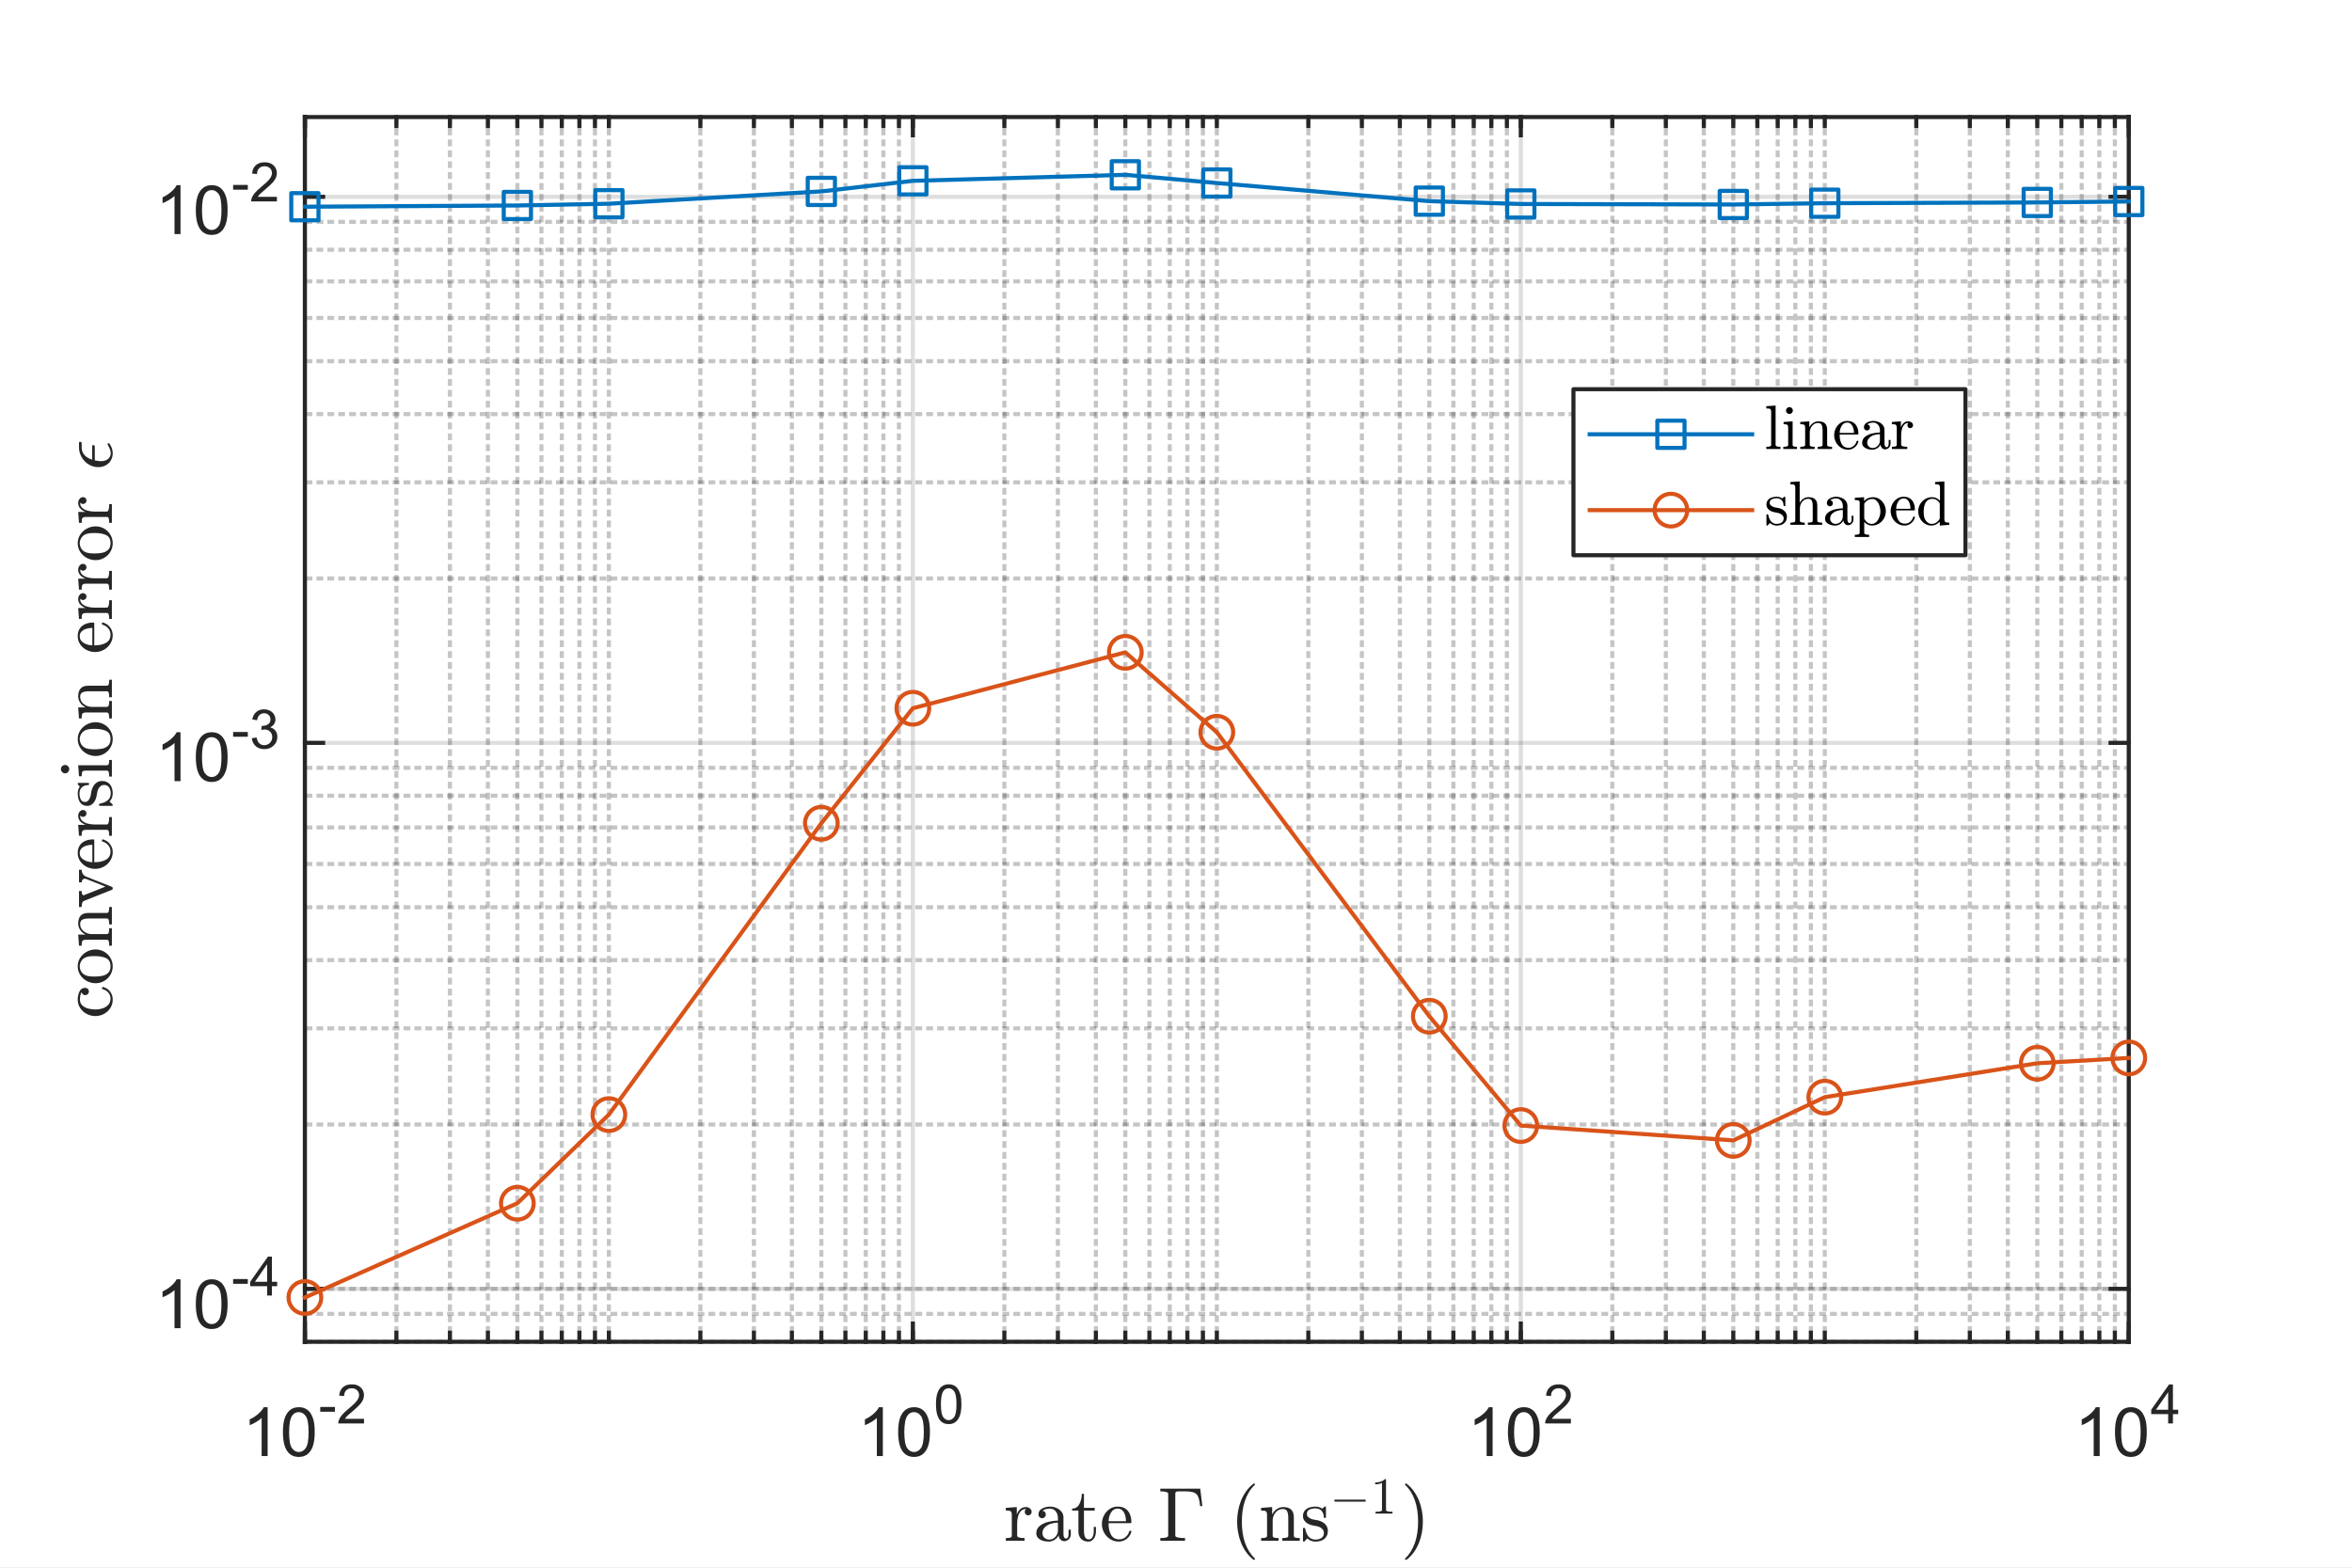 <?xml version="1.0"?>
<!DOCTYPE svg PUBLIC '-//W3C//DTD SVG 1.0//EN'
          'http://www.w3.org/TR/2001/REC-SVG-20010904/DTD/svg10.dtd'>
<svg xmlns:xlink="http://www.w3.org/1999/xlink" style="fill-opacity:1; color-rendering:auto; color-interpolation:auto; text-rendering:auto; stroke:black; stroke-linecap:square; stroke-miterlimit:10; shape-rendering:auto; stroke-opacity:1; fill:black; stroke-dasharray:none; font-weight:normal; stroke-width:1; font-family:'Dialog'; font-style:normal; stroke-linejoin:miter; font-size:12px; stroke-dashoffset:0; image-rendering:auto;" width="864" height="576" xmlns="http://www.w3.org/2000/svg"
><rect width="100%" height="100%" fill="#333333" stroke="none"/><!--Generated by the Batik Graphics2D SVG Generator--><defs id="genericDefs"
  /><g
  ><defs id="defs1"
    ><clipPath clipPathUnits="userSpaceOnUse" id="clipPath1"
      ><path d="M0 0 L864 0 L864 576 L0 576 L0 0 Z"
      /></clipPath
    ></defs
    ><g style="fill:white; stroke:white;"
    ><rect x="0" y="0" width="864" style="clip-path:url(#clipPath1); stroke:none;" height="576"
    /></g
    ><g style="fill:white; text-rendering:optimizeSpeed; color-rendering:optimizeSpeed; image-rendering:optimizeSpeed; shape-rendering:crispEdges; stroke:white; color-interpolation:sRGB;"
    ><rect x="0" width="864" height="576" y="0" style="stroke:none;"
      /><path style="stroke:none;" d="M112 493 L782 493 L782 43 L112 43 Z"
    /></g
    ><g style="fill-opacity:0.251; color-rendering:optimizeQuality; color-interpolation:linearRGB; text-rendering:geometricPrecision; stroke:rgb(26,26,26); stroke-linecap:butt; stroke-miterlimit:1; stroke-opacity:0.251; fill:rgb(26,26,26); stroke-dasharray:1,3; stroke-width:1.5; stroke-linejoin:bevel; image-rendering:optimizeQuality;"
    ><line y2="43" style="fill:none;" x1="145.615" x2="145.615" y1="493"
      /><line y2="43" style="fill:none;" x1="165.279" x2="165.279" y1="493"
      /><line y2="43" style="fill:none;" x1="179.23" x2="179.23" y1="493"
      /><line y2="43" style="fill:none;" x1="190.052" x2="190.052" y1="493"
      /><line y2="43" style="fill:none;" x1="198.894" x2="198.894" y1="493"
      /><line y2="43" style="fill:none;" x1="206.369" x2="206.369" y1="493"
      /><line y2="43" style="fill:none;" x1="212.845" x2="212.845" y1="493"
      /><line y2="43" style="fill:none;" x1="218.557" x2="218.557" y1="493"
      /><line y2="43" style="fill:none;" x1="223.667" x2="223.667" y1="493"
      /><line y2="43" style="fill:none;" x1="257.282" x2="257.282" y1="493"
      /><line y2="43" style="fill:none;" x1="276.945" x2="276.945" y1="493"
      /><line y2="43" style="fill:none;" x1="290.897" x2="290.897" y1="493"
      /><line y2="43" style="fill:none;" x1="301.718" x2="301.718" y1="493"
      /><line y2="43" style="fill:none;" x1="310.56" x2="310.56" y1="493"
      /><line y2="43" style="fill:none;" x1="318.036" x2="318.036" y1="493"
      /><line y2="43" style="fill:none;" x1="324.512" x2="324.512" y1="493"
      /><line y2="43" style="fill:none;" x1="330.224" x2="330.224" y1="493"
      /><line y2="43" style="fill:none;" x1="368.948" x2="368.948" y1="493"
      /><line y2="43" style="fill:none;" x1="388.612" x2="388.612" y1="493"
      /><line y2="43" style="fill:none;" x1="402.563" x2="402.563" y1="493"
      /><line y2="43" style="fill:none;" x1="413.385" x2="413.385" y1="493"
      /><line y2="43" style="fill:none;" x1="422.227" x2="422.227" y1="493"
      /><line y2="43" style="fill:none;" x1="429.703" x2="429.703" y1="493"
      /><line y2="43" style="fill:none;" x1="436.178" x2="436.178" y1="493"
      /><line y2="43" style="fill:none;" x1="441.89" x2="441.89" y1="493"
      /><line y2="43" style="fill:none;" x1="447" x2="447" y1="493"
      /><line y2="43" style="fill:none;" x1="480.615" x2="480.615" y1="493"
      /><line y2="43" style="fill:none;" x1="500.279" x2="500.279" y1="493"
      /><line y2="43" style="fill:none;" x1="514.23" x2="514.23" y1="493"
      /><line y2="43" style="fill:none;" x1="525.052" x2="525.052" y1="493"
      /><line y2="43" style="fill:none;" x1="533.894" x2="533.894" y1="493"
      /><line y2="43" style="fill:none;" x1="541.369" x2="541.369" y1="493"
      /><line y2="43" style="fill:none;" x1="547.845" x2="547.845" y1="493"
      /><line y2="43" style="fill:none;" x1="553.557" x2="553.557" y1="493"
      /><line y2="43" style="fill:none;" x1="592.282" x2="592.282" y1="493"
      /><line y2="43" style="fill:none;" x1="611.945" x2="611.945" y1="493"
      /><line y2="43" style="fill:none;" x1="625.897" x2="625.897" y1="493"
      /><line y2="43" style="fill:none;" x1="636.718" x2="636.718" y1="493"
      /><line y2="43" style="fill:none;" x1="645.56" x2="645.56" y1="493"
      /><line y2="43" style="fill:none;" x1="653.036" x2="653.036" y1="493"
      /><line y2="43" style="fill:none;" x1="659.512" x2="659.512" y1="493"
      /><line y2="43" style="fill:none;" x1="665.224" x2="665.224" y1="493"
      /><line y2="43" style="fill:none;" x1="670.333" x2="670.333" y1="493"
      /><line y2="43" style="fill:none;" x1="703.948" x2="703.948" y1="493"
      /><line y2="43" style="fill:none;" x1="723.612" x2="723.612" y1="493"
      /><line y2="43" style="fill:none;" x1="737.563" x2="737.563" y1="493"
      /><line y2="43" style="fill:none;" x1="748.385" x2="748.385" y1="493"
      /><line y2="43" style="fill:none;" x1="757.227" x2="757.227" y1="493"
      /><line y2="43" style="fill:none;" x1="764.703" x2="764.703" y1="493"
      /><line y2="43" style="fill:none;" x1="771.178" x2="771.178" y1="493"
      /><line y2="43" style="fill:none;" x1="776.89" x2="776.89" y1="493"
    /></g
    ><g style="stroke-linecap:butt; fill-opacity:0.149; fill:rgb(38,38,38); text-rendering:geometricPrecision; image-rendering:optimizeQuality; color-rendering:optimizeQuality; stroke-linejoin:round; stroke:rgb(38,38,38); color-interpolation:linearRGB; stroke-width:1.5; stroke-opacity:0.149;"
    ><line y2="43" style="fill:none;" x1="112" x2="112" y1="493"
      /><line y2="43" style="fill:none;" x1="335.333" x2="335.333" y1="493"
      /><line y2="43" style="fill:none;" x1="558.667" x2="558.667" y1="493"
      /><line y2="43" style="fill:none;" x1="782" x2="782" y1="493"
    /></g
    ><g style="fill-opacity:0.251; color-rendering:optimizeQuality; color-interpolation:linearRGB; text-rendering:geometricPrecision; stroke:rgb(26,26,26); stroke-linecap:butt; stroke-miterlimit:1; stroke-opacity:0.251; fill:rgb(26,26,26); stroke-dasharray:1,3; stroke-width:1.5; stroke-linejoin:bevel; image-rendering:optimizeQuality;"
    ><line y2="493" style="fill:none;" x1="782" x2="112" y1="493"
      /><line y2="482.738" style="fill:none;" x1="782" x2="112" y1="482.738"
      /><line y2="473.558" style="fill:none;" x1="782" x2="112" y1="473.558"
      /><line y2="413.165" style="fill:none;" x1="782" x2="112" y1="413.165"
      /><line y2="377.837" style="fill:none;" x1="782" x2="112" y1="377.837"
      /><line y2="352.772" style="fill:none;" x1="782" x2="112" y1="352.772"
      /><line y2="333.33" style="fill:none;" x1="782" x2="112" y1="333.33"
      /><line y2="317.445" style="fill:none;" x1="782" x2="112" y1="317.445"
      /><line y2="304.014" style="fill:none;" x1="782" x2="112" y1="304.014"
      /><line y2="292.379" style="fill:none;" x1="782" x2="112" y1="292.379"
      /><line y2="282.117" style="fill:none;" x1="782" x2="112" y1="282.117"
      /><line y2="212.544" style="fill:none;" x1="782" x2="112" y1="212.544"
      /><line y2="177.217" style="fill:none;" x1="782" x2="112" y1="177.217"
      /><line y2="152.151" style="fill:none;" x1="782" x2="112" y1="152.151"
      /><line y2="132.709" style="fill:none;" x1="782" x2="112" y1="132.709"
      /><line y2="116.824" style="fill:none;" x1="782" x2="112" y1="116.824"
      /><line y2="103.393" style="fill:none;" x1="782" x2="112" y1="103.393"
      /><line y2="91.758" style="fill:none;" x1="782" x2="112" y1="91.758"
      /><line y2="81.496" style="fill:none;" x1="782" x2="112" y1="81.496"
    /></g
    ><g style="stroke-linecap:butt; fill-opacity:0.149; fill:rgb(38,38,38); text-rendering:geometricPrecision; image-rendering:optimizeQuality; color-rendering:optimizeQuality; stroke-linejoin:round; stroke:rgb(38,38,38); color-interpolation:linearRGB; stroke-width:1.5; stroke-opacity:0.149;"
    ><line y2="473.558" style="fill:none;" x1="782" x2="112" y1="473.558"
      /><line y2="272.937" style="fill:none;" x1="782" x2="112" y1="272.937"
      /><line y2="72.316" style="fill:none;" x1="782" x2="112" y1="72.316"
      /><line x1="112" x2="782" y1="493" style="stroke-linecap:square; fill-opacity:1; fill:none; stroke-opacity:1;" y2="493"
      /><line x1="112" x2="782" y1="43" style="stroke-linecap:square; fill-opacity:1; fill:none; stroke-opacity:1;" y2="43"
      /><line x1="112" x2="112" y1="493" style="stroke-linecap:square; fill-opacity:1; fill:none; stroke-opacity:1;" y2="486.3"
      /><line x1="335.333" x2="335.333" y1="493" style="stroke-linecap:square; fill-opacity:1; fill:none; stroke-opacity:1;" y2="486.3"
      /><line x1="558.667" x2="558.667" y1="493" style="stroke-linecap:square; fill-opacity:1; fill:none; stroke-opacity:1;" y2="486.3"
      /><line x1="782" x2="782" y1="493" style="stroke-linecap:square; fill-opacity:1; fill:none; stroke-opacity:1;" y2="486.3"
      /><line x1="112" x2="112" y1="43" style="stroke-linecap:square; fill-opacity:1; fill:none; stroke-opacity:1;" y2="49.7"
      /><line x1="335.333" x2="335.333" y1="43" style="stroke-linecap:square; fill-opacity:1; fill:none; stroke-opacity:1;" y2="49.7"
      /><line x1="558.667" x2="558.667" y1="43" style="stroke-linecap:square; fill-opacity:1; fill:none; stroke-opacity:1;" y2="49.7"
      /><line x1="782" x2="782" y1="43" style="stroke-linecap:square; fill-opacity:1; fill:none; stroke-opacity:1;" y2="49.7"
      /><line x1="112" x2="112" y1="493" style="stroke-linecap:square; fill-opacity:1; fill:none; stroke-opacity:1;" y2="489.65"
      /><line x1="145.615" x2="145.615" y1="493" style="stroke-linecap:square; fill-opacity:1; fill:none; stroke-opacity:1;" y2="489.65"
      /><line x1="165.279" x2="165.279" y1="493" style="stroke-linecap:square; fill-opacity:1; fill:none; stroke-opacity:1;" y2="489.65"
      /><line x1="179.23" x2="179.23" y1="493" style="stroke-linecap:square; fill-opacity:1; fill:none; stroke-opacity:1;" y2="489.65"
      /><line x1="190.052" x2="190.052" y1="493" style="stroke-linecap:square; fill-opacity:1; fill:none; stroke-opacity:1;" y2="489.65"
      /><line x1="198.894" x2="198.894" y1="493" style="stroke-linecap:square; fill-opacity:1; fill:none; stroke-opacity:1;" y2="489.65"
      /><line x1="206.369" x2="206.369" y1="493" style="stroke-linecap:square; fill-opacity:1; fill:none; stroke-opacity:1;" y2="489.65"
      /><line x1="212.845" x2="212.845" y1="493" style="stroke-linecap:square; fill-opacity:1; fill:none; stroke-opacity:1;" y2="489.65"
      /><line x1="218.557" x2="218.557" y1="493" style="stroke-linecap:square; fill-opacity:1; fill:none; stroke-opacity:1;" y2="489.65"
      /><line x1="223.667" x2="223.667" y1="493" style="stroke-linecap:square; fill-opacity:1; fill:none; stroke-opacity:1;" y2="489.65"
      /><line x1="257.282" x2="257.282" y1="493" style="stroke-linecap:square; fill-opacity:1; fill:none; stroke-opacity:1;" y2="489.65"
      /><line x1="276.945" x2="276.945" y1="493" style="stroke-linecap:square; fill-opacity:1; fill:none; stroke-opacity:1;" y2="489.65"
      /><line x1="290.897" x2="290.897" y1="493" style="stroke-linecap:square; fill-opacity:1; fill:none; stroke-opacity:1;" y2="489.65"
      /><line x1="301.718" x2="301.718" y1="493" style="stroke-linecap:square; fill-opacity:1; fill:none; stroke-opacity:1;" y2="489.65"
      /><line x1="310.56" x2="310.56" y1="493" style="stroke-linecap:square; fill-opacity:1; fill:none; stroke-opacity:1;" y2="489.65"
      /><line x1="318.036" x2="318.036" y1="493" style="stroke-linecap:square; fill-opacity:1; fill:none; stroke-opacity:1;" y2="489.65"
      /><line x1="324.512" x2="324.512" y1="493" style="stroke-linecap:square; fill-opacity:1; fill:none; stroke-opacity:1;" y2="489.65"
      /><line x1="330.224" x2="330.224" y1="493" style="stroke-linecap:square; fill-opacity:1; fill:none; stroke-opacity:1;" y2="489.65"
      /><line x1="335.333" x2="335.333" y1="493" style="stroke-linecap:square; fill-opacity:1; fill:none; stroke-opacity:1;" y2="489.65"
      /><line x1="368.948" x2="368.948" y1="493" style="stroke-linecap:square; fill-opacity:1; fill:none; stroke-opacity:1;" y2="489.65"
      /><line x1="388.612" x2="388.612" y1="493" style="stroke-linecap:square; fill-opacity:1; fill:none; stroke-opacity:1;" y2="489.65"
      /><line x1="402.563" x2="402.563" y1="493" style="stroke-linecap:square; fill-opacity:1; fill:none; stroke-opacity:1;" y2="489.65"
      /><line x1="413.385" x2="413.385" y1="493" style="stroke-linecap:square; fill-opacity:1; fill:none; stroke-opacity:1;" y2="489.65"
      /><line x1="422.227" x2="422.227" y1="493" style="stroke-linecap:square; fill-opacity:1; fill:none; stroke-opacity:1;" y2="489.65"
      /><line x1="429.703" x2="429.703" y1="493" style="stroke-linecap:square; fill-opacity:1; fill:none; stroke-opacity:1;" y2="489.65"
      /><line x1="436.178" x2="436.178" y1="493" style="stroke-linecap:square; fill-opacity:1; fill:none; stroke-opacity:1;" y2="489.65"
      /><line x1="441.89" x2="441.89" y1="493" style="stroke-linecap:square; fill-opacity:1; fill:none; stroke-opacity:1;" y2="489.65"
      /><line x1="447" x2="447" y1="493" style="stroke-linecap:square; fill-opacity:1; fill:none; stroke-opacity:1;" y2="489.65"
      /><line x1="480.615" x2="480.615" y1="493" style="stroke-linecap:square; fill-opacity:1; fill:none; stroke-opacity:1;" y2="489.65"
      /><line x1="500.279" x2="500.279" y1="493" style="stroke-linecap:square; fill-opacity:1; fill:none; stroke-opacity:1;" y2="489.65"
      /><line x1="514.23" x2="514.23" y1="493" style="stroke-linecap:square; fill-opacity:1; fill:none; stroke-opacity:1;" y2="489.65"
      /><line x1="525.052" x2="525.052" y1="493" style="stroke-linecap:square; fill-opacity:1; fill:none; stroke-opacity:1;" y2="489.65"
      /><line x1="533.894" x2="533.894" y1="493" style="stroke-linecap:square; fill-opacity:1; fill:none; stroke-opacity:1;" y2="489.65"
      /><line x1="541.369" x2="541.369" y1="493" style="stroke-linecap:square; fill-opacity:1; fill:none; stroke-opacity:1;" y2="489.65"
      /><line x1="547.845" x2="547.845" y1="493" style="stroke-linecap:square; fill-opacity:1; fill:none; stroke-opacity:1;" y2="489.65"
      /><line x1="553.557" x2="553.557" y1="493" style="stroke-linecap:square; fill-opacity:1; fill:none; stroke-opacity:1;" y2="489.65"
      /><line x1="558.667" x2="558.667" y1="493" style="stroke-linecap:square; fill-opacity:1; fill:none; stroke-opacity:1;" y2="489.65"
      /><line x1="592.282" x2="592.282" y1="493" style="stroke-linecap:square; fill-opacity:1; fill:none; stroke-opacity:1;" y2="489.65"
      /><line x1="611.945" x2="611.945" y1="493" style="stroke-linecap:square; fill-opacity:1; fill:none; stroke-opacity:1;" y2="489.65"
      /><line x1="625.897" x2="625.897" y1="493" style="stroke-linecap:square; fill-opacity:1; fill:none; stroke-opacity:1;" y2="489.65"
      /><line x1="636.718" x2="636.718" y1="493" style="stroke-linecap:square; fill-opacity:1; fill:none; stroke-opacity:1;" y2="489.65"
      /><line x1="645.56" x2="645.56" y1="493" style="stroke-linecap:square; fill-opacity:1; fill:none; stroke-opacity:1;" y2="489.65"
      /><line x1="653.036" x2="653.036" y1="493" style="stroke-linecap:square; fill-opacity:1; fill:none; stroke-opacity:1;" y2="489.65"
      /><line x1="659.512" x2="659.512" y1="493" style="stroke-linecap:square; fill-opacity:1; fill:none; stroke-opacity:1;" y2="489.65"
      /><line x1="665.224" x2="665.224" y1="493" style="stroke-linecap:square; fill-opacity:1; fill:none; stroke-opacity:1;" y2="489.65"
      /><line x1="670.333" x2="670.333" y1="493" style="stroke-linecap:square; fill-opacity:1; fill:none; stroke-opacity:1;" y2="489.65"
      /><line x1="703.948" x2="703.948" y1="493" style="stroke-linecap:square; fill-opacity:1; fill:none; stroke-opacity:1;" y2="489.65"
      /><line x1="723.612" x2="723.612" y1="493" style="stroke-linecap:square; fill-opacity:1; fill:none; stroke-opacity:1;" y2="489.65"
      /><line x1="737.563" x2="737.563" y1="493" style="stroke-linecap:square; fill-opacity:1; fill:none; stroke-opacity:1;" y2="489.65"
      /><line x1="748.385" x2="748.385" y1="493" style="stroke-linecap:square; fill-opacity:1; fill:none; stroke-opacity:1;" y2="489.65"
      /><line x1="757.227" x2="757.227" y1="493" style="stroke-linecap:square; fill-opacity:1; fill:none; stroke-opacity:1;" y2="489.65"
      /><line x1="764.703" x2="764.703" y1="493" style="stroke-linecap:square; fill-opacity:1; fill:none; stroke-opacity:1;" y2="489.65"
      /><line x1="771.178" x2="771.178" y1="493" style="stroke-linecap:square; fill-opacity:1; fill:none; stroke-opacity:1;" y2="489.65"
      /><line x1="776.89" x2="776.89" y1="493" style="stroke-linecap:square; fill-opacity:1; fill:none; stroke-opacity:1;" y2="489.65"
      /><line x1="782" x2="782" y1="493" style="stroke-linecap:square; fill-opacity:1; fill:none; stroke-opacity:1;" y2="489.65"
      /><line x1="112" x2="112" y1="43" style="stroke-linecap:square; fill-opacity:1; fill:none; stroke-opacity:1;" y2="46.35"
      /><line x1="145.615" x2="145.615" y1="43" style="stroke-linecap:square; fill-opacity:1; fill:none; stroke-opacity:1;" y2="46.35"
      /><line x1="165.279" x2="165.279" y1="43" style="stroke-linecap:square; fill-opacity:1; fill:none; stroke-opacity:1;" y2="46.35"
      /><line x1="179.23" x2="179.23" y1="43" style="stroke-linecap:square; fill-opacity:1; fill:none; stroke-opacity:1;" y2="46.35"
      /><line x1="190.052" x2="190.052" y1="43" style="stroke-linecap:square; fill-opacity:1; fill:none; stroke-opacity:1;" y2="46.35"
      /><line x1="198.894" x2="198.894" y1="43" style="stroke-linecap:square; fill-opacity:1; fill:none; stroke-opacity:1;" y2="46.35"
      /><line x1="206.369" x2="206.369" y1="43" style="stroke-linecap:square; fill-opacity:1; fill:none; stroke-opacity:1;" y2="46.35"
      /><line x1="212.845" x2="212.845" y1="43" style="stroke-linecap:square; fill-opacity:1; fill:none; stroke-opacity:1;" y2="46.35"
      /><line x1="218.557" x2="218.557" y1="43" style="stroke-linecap:square; fill-opacity:1; fill:none; stroke-opacity:1;" y2="46.35"
      /><line x1="223.667" x2="223.667" y1="43" style="stroke-linecap:square; fill-opacity:1; fill:none; stroke-opacity:1;" y2="46.35"
      /><line x1="257.282" x2="257.282" y1="43" style="stroke-linecap:square; fill-opacity:1; fill:none; stroke-opacity:1;" y2="46.35"
      /><line x1="276.945" x2="276.945" y1="43" style="stroke-linecap:square; fill-opacity:1; fill:none; stroke-opacity:1;" y2="46.35"
      /><line x1="290.897" x2="290.897" y1="43" style="stroke-linecap:square; fill-opacity:1; fill:none; stroke-opacity:1;" y2="46.35"
      /><line x1="301.718" x2="301.718" y1="43" style="stroke-linecap:square; fill-opacity:1; fill:none; stroke-opacity:1;" y2="46.35"
      /><line x1="310.56" x2="310.56" y1="43" style="stroke-linecap:square; fill-opacity:1; fill:none; stroke-opacity:1;" y2="46.35"
      /><line x1="318.036" x2="318.036" y1="43" style="stroke-linecap:square; fill-opacity:1; fill:none; stroke-opacity:1;" y2="46.35"
      /><line x1="324.512" x2="324.512" y1="43" style="stroke-linecap:square; fill-opacity:1; fill:none; stroke-opacity:1;" y2="46.35"
      /><line x1="330.224" x2="330.224" y1="43" style="stroke-linecap:square; fill-opacity:1; fill:none; stroke-opacity:1;" y2="46.35"
      /><line x1="335.333" x2="335.333" y1="43" style="stroke-linecap:square; fill-opacity:1; fill:none; stroke-opacity:1;" y2="46.35"
      /><line x1="368.948" x2="368.948" y1="43" style="stroke-linecap:square; fill-opacity:1; fill:none; stroke-opacity:1;" y2="46.35"
      /><line x1="388.612" x2="388.612" y1="43" style="stroke-linecap:square; fill-opacity:1; fill:none; stroke-opacity:1;" y2="46.35"
      /><line x1="402.563" x2="402.563" y1="43" style="stroke-linecap:square; fill-opacity:1; fill:none; stroke-opacity:1;" y2="46.35"
      /><line x1="413.385" x2="413.385" y1="43" style="stroke-linecap:square; fill-opacity:1; fill:none; stroke-opacity:1;" y2="46.35"
      /><line x1="422.227" x2="422.227" y1="43" style="stroke-linecap:square; fill-opacity:1; fill:none; stroke-opacity:1;" y2="46.35"
      /><line x1="429.703" x2="429.703" y1="43" style="stroke-linecap:square; fill-opacity:1; fill:none; stroke-opacity:1;" y2="46.35"
      /><line x1="436.178" x2="436.178" y1="43" style="stroke-linecap:square; fill-opacity:1; fill:none; stroke-opacity:1;" y2="46.35"
      /><line x1="441.89" x2="441.89" y1="43" style="stroke-linecap:square; fill-opacity:1; fill:none; stroke-opacity:1;" y2="46.35"
      /><line x1="447" x2="447" y1="43" style="stroke-linecap:square; fill-opacity:1; fill:none; stroke-opacity:1;" y2="46.35"
      /><line x1="480.615" x2="480.615" y1="43" style="stroke-linecap:square; fill-opacity:1; fill:none; stroke-opacity:1;" y2="46.35"
      /><line x1="500.279" x2="500.279" y1="43" style="stroke-linecap:square; fill-opacity:1; fill:none; stroke-opacity:1;" y2="46.35"
      /><line x1="514.23" x2="514.23" y1="43" style="stroke-linecap:square; fill-opacity:1; fill:none; stroke-opacity:1;" y2="46.35"
      /><line x1="525.052" x2="525.052" y1="43" style="stroke-linecap:square; fill-opacity:1; fill:none; stroke-opacity:1;" y2="46.35"
      /><line x1="533.894" x2="533.894" y1="43" style="stroke-linecap:square; fill-opacity:1; fill:none; stroke-opacity:1;" y2="46.35"
      /><line x1="541.369" x2="541.369" y1="43" style="stroke-linecap:square; fill-opacity:1; fill:none; stroke-opacity:1;" y2="46.35"
      /><line x1="547.845" x2="547.845" y1="43" style="stroke-linecap:square; fill-opacity:1; fill:none; stroke-opacity:1;" y2="46.35"
      /><line x1="553.557" x2="553.557" y1="43" style="stroke-linecap:square; fill-opacity:1; fill:none; stroke-opacity:1;" y2="46.35"
      /><line x1="558.667" x2="558.667" y1="43" style="stroke-linecap:square; fill-opacity:1; fill:none; stroke-opacity:1;" y2="46.35"
      /><line x1="592.282" x2="592.282" y1="43" style="stroke-linecap:square; fill-opacity:1; fill:none; stroke-opacity:1;" y2="46.35"
      /><line x1="611.945" x2="611.945" y1="43" style="stroke-linecap:square; fill-opacity:1; fill:none; stroke-opacity:1;" y2="46.35"
      /><line x1="625.897" x2="625.897" y1="43" style="stroke-linecap:square; fill-opacity:1; fill:none; stroke-opacity:1;" y2="46.35"
      /><line x1="636.718" x2="636.718" y1="43" style="stroke-linecap:square; fill-opacity:1; fill:none; stroke-opacity:1;" y2="46.35"
      /><line x1="645.56" x2="645.56" y1="43" style="stroke-linecap:square; fill-opacity:1; fill:none; stroke-opacity:1;" y2="46.35"
      /><line x1="653.036" x2="653.036" y1="43" style="stroke-linecap:square; fill-opacity:1; fill:none; stroke-opacity:1;" y2="46.35"
      /><line x1="659.512" x2="659.512" y1="43" style="stroke-linecap:square; fill-opacity:1; fill:none; stroke-opacity:1;" y2="46.35"
      /><line x1="665.224" x2="665.224" y1="43" style="stroke-linecap:square; fill-opacity:1; fill:none; stroke-opacity:1;" y2="46.35"
      /><line x1="670.333" x2="670.333" y1="43" style="stroke-linecap:square; fill-opacity:1; fill:none; stroke-opacity:1;" y2="46.35"
      /><line x1="703.948" x2="703.948" y1="43" style="stroke-linecap:square; fill-opacity:1; fill:none; stroke-opacity:1;" y2="46.35"
      /><line x1="723.612" x2="723.612" y1="43" style="stroke-linecap:square; fill-opacity:1; fill:none; stroke-opacity:1;" y2="46.35"
      /><line x1="737.563" x2="737.563" y1="43" style="stroke-linecap:square; fill-opacity:1; fill:none; stroke-opacity:1;" y2="46.35"
      /><line x1="748.385" x2="748.385" y1="43" style="stroke-linecap:square; fill-opacity:1; fill:none; stroke-opacity:1;" y2="46.35"
      /><line x1="757.227" x2="757.227" y1="43" style="stroke-linecap:square; fill-opacity:1; fill:none; stroke-opacity:1;" y2="46.35"
      /><line x1="764.703" x2="764.703" y1="43" style="stroke-linecap:square; fill-opacity:1; fill:none; stroke-opacity:1;" y2="46.35"
      /><line x1="771.178" x2="771.178" y1="43" style="stroke-linecap:square; fill-opacity:1; fill:none; stroke-opacity:1;" y2="46.35"
      /><line x1="776.89" x2="776.89" y1="43" style="stroke-linecap:square; fill-opacity:1; fill:none; stroke-opacity:1;" y2="46.35"
      /><line x1="782" x2="782" y1="43" style="stroke-linecap:square; fill-opacity:1; fill:none; stroke-opacity:1;" y2="46.35"
    /></g
    ><g transform="translate(89,535)" style="font-size:25px; fill:rgb(38,38,38); text-rendering:geometricPrecision; image-rendering:optimizeQuality; color-rendering:optimizeQuality; font-family:'SansSerif'; stroke:rgb(38,38,38); color-interpolation:linearRGB;"
    ><path style="stroke:none;" d="M9.312 0 L7.109 0 L7.109 -14 Q6.328 -13.25 5.039 -12.492 Q3.75 -11.734 2.719 -11.359 L2.719 -13.484 Q4.562 -14.344 5.945 -15.578 Q7.328 -16.812 7.891 -17.969 L9.312 -17.969 L9.312 0 ZM14.935 -8.828 Q14.935 -12 15.591 -13.938 Q16.248 -15.875 17.537 -16.922 Q18.826 -17.969 20.779 -17.969 Q22.216 -17.969 23.302 -17.391 Q24.388 -16.812 25.099 -15.719 Q25.81 -14.625 26.209 -13.055 Q26.607 -11.484 26.607 -8.828 Q26.607 -5.672 25.959 -3.742 Q25.31 -1.812 24.029 -0.75 Q22.748 0.312 20.779 0.312 Q18.185 0.312 16.716 -1.547 Q14.935 -3.781 14.935 -8.828 ZM17.201 -8.828 Q17.201 -4.422 18.232 -2.961 Q19.263 -1.5 20.779 -1.5 Q22.294 -1.5 23.326 -2.969 Q24.357 -4.438 24.357 -8.828 Q24.357 -13.25 23.326 -14.703 Q22.294 -16.156 20.748 -16.156 Q19.232 -16.156 18.341 -14.875 Q17.201 -13.234 17.201 -8.828 Z"
    /></g
    ><g transform="translate(117,523)" style="font-size:20px; fill:rgb(38,38,38); text-rendering:geometricPrecision; image-rendering:optimizeQuality; color-rendering:optimizeQuality; font-family:'SansSerif'; stroke:rgb(38,38,38); color-interpolation:linearRGB;"
    ><path style="stroke:none;" d="M0.641 -4.297 L0.641 -6.062 L6.031 -6.062 L6.031 -4.297 L0.641 -4.297 ZM16.723 -1.688 L16.723 0 L7.269 0 Q7.254 -0.641 7.473 -1.219 Q7.832 -2.188 8.629 -3.125 Q9.426 -4.062 10.926 -5.297 Q13.27 -7.203 14.09 -8.32 Q14.91 -9.438 14.91 -10.438 Q14.91 -11.484 14.16 -12.203 Q13.41 -12.922 12.207 -12.922 Q10.941 -12.922 10.176 -12.156 Q9.41 -11.391 9.41 -10.047 L7.598 -10.234 Q7.785 -12.25 8.996 -13.312 Q10.207 -14.375 12.254 -14.375 Q14.301 -14.375 15.504 -13.234 Q16.707 -12.094 16.707 -10.406 Q16.707 -9.547 16.355 -8.711 Q16.004 -7.875 15.191 -6.961 Q14.379 -6.047 12.488 -4.438 Q10.895 -3.109 10.449 -2.641 Q10.004 -2.172 9.707 -1.688 L16.723 -1.688 Z"
    /></g
    ><g transform="translate(315,535)" style="font-size:25px; fill:rgb(38,38,38); text-rendering:geometricPrecision; image-rendering:optimizeQuality; color-rendering:optimizeQuality; font-family:'SansSerif'; stroke:rgb(38,38,38); color-interpolation:linearRGB;"
    ><path style="stroke:none;" d="M9.312 0 L7.109 0 L7.109 -14 Q6.328 -13.25 5.039 -12.492 Q3.75 -11.734 2.719 -11.359 L2.719 -13.484 Q4.562 -14.344 5.945 -15.578 Q7.328 -16.812 7.891 -17.969 L9.312 -17.969 L9.312 0 ZM14.935 -8.828 Q14.935 -12 15.591 -13.938 Q16.248 -15.875 17.537 -16.922 Q18.826 -17.969 20.779 -17.969 Q22.216 -17.969 23.302 -17.391 Q24.388 -16.812 25.099 -15.719 Q25.81 -14.625 26.209 -13.055 Q26.607 -11.484 26.607 -8.828 Q26.607 -5.672 25.959 -3.742 Q25.31 -1.812 24.029 -0.75 Q22.748 0.312 20.779 0.312 Q18.185 0.312 16.716 -1.547 Q14.935 -3.781 14.935 -8.828 ZM17.201 -8.828 Q17.201 -4.422 18.232 -2.961 Q19.263 -1.5 20.779 -1.5 Q22.294 -1.5 23.326 -2.969 Q24.357 -4.438 24.357 -8.828 Q24.357 -13.25 23.326 -14.703 Q22.294 -16.156 20.748 -16.156 Q19.232 -16.156 18.341 -14.875 Q17.201 -13.234 17.201 -8.828 Z"
    /></g
    ><g transform="translate(343,523)" style="font-size:20px; fill:rgb(38,38,38); text-rendering:geometricPrecision; image-rendering:optimizeQuality; color-rendering:optimizeQuality; font-family:'SansSerif'; stroke:rgb(38,38,38); color-interpolation:linearRGB;"
    ><path style="stroke:none;" d="M0.828 -7.062 Q0.828 -9.594 1.352 -11.148 Q1.875 -12.703 2.906 -13.539 Q3.938 -14.375 5.5 -14.375 Q6.656 -14.375 7.523 -13.914 Q8.391 -13.453 8.953 -12.578 Q9.516 -11.703 9.844 -10.445 Q10.172 -9.188 10.172 -7.062 Q10.172 -4.547 9.648 -3 Q9.125 -1.453 8.102 -0.602 Q7.078 0.25 5.5 0.25 Q3.422 0.25 2.25 -1.234 Q0.828 -3.031 0.828 -7.062 ZM2.641 -7.062 Q2.641 -3.531 3.461 -2.367 Q4.281 -1.203 5.5 -1.203 Q6.703 -1.203 7.531 -2.375 Q8.359 -3.547 8.359 -7.062 Q8.359 -10.594 7.531 -11.758 Q6.703 -12.922 5.484 -12.922 Q4.266 -12.922 3.547 -11.891 Q2.641 -10.594 2.641 -7.062 Z"
    /></g
    ><g transform="translate(539,535)" style="font-size:25px; fill:rgb(38,38,38); text-rendering:geometricPrecision; image-rendering:optimizeQuality; color-rendering:optimizeQuality; font-family:'SansSerif'; stroke:rgb(38,38,38); color-interpolation:linearRGB;"
    ><path style="stroke:none;" d="M9.312 0 L7.109 0 L7.109 -14 Q6.328 -13.25 5.039 -12.492 Q3.75 -11.734 2.719 -11.359 L2.719 -13.484 Q4.562 -14.344 5.945 -15.578 Q7.328 -16.812 7.891 -17.969 L9.312 -17.969 L9.312 0 ZM14.935 -8.828 Q14.935 -12 15.591 -13.938 Q16.248 -15.875 17.537 -16.922 Q18.826 -17.969 20.779 -17.969 Q22.216 -17.969 23.302 -17.391 Q24.388 -16.812 25.099 -15.719 Q25.81 -14.625 26.209 -13.055 Q26.607 -11.484 26.607 -8.828 Q26.607 -5.672 25.959 -3.742 Q25.31 -1.812 24.029 -0.75 Q22.748 0.312 20.779 0.312 Q18.185 0.312 16.716 -1.547 Q14.935 -3.781 14.935 -8.828 ZM17.201 -8.828 Q17.201 -4.422 18.232 -2.961 Q19.263 -1.5 20.779 -1.5 Q22.294 -1.5 23.326 -2.969 Q24.357 -4.438 24.357 -8.828 Q24.357 -13.25 23.326 -14.703 Q22.294 -16.156 20.748 -16.156 Q19.232 -16.156 18.341 -14.875 Q17.201 -13.234 17.201 -8.828 Z"
    /></g
    ><g transform="translate(567,523)" style="font-size:20px; fill:rgb(38,38,38); text-rendering:geometricPrecision; image-rendering:optimizeQuality; color-rendering:optimizeQuality; font-family:'SansSerif'; stroke:rgb(38,38,38); color-interpolation:linearRGB;"
    ><path style="stroke:none;" d="M10.062 -1.688 L10.062 0 L0.609 0 Q0.594 -0.641 0.812 -1.219 Q1.172 -2.188 1.969 -3.125 Q2.766 -4.062 4.266 -5.297 Q6.609 -7.203 7.43 -8.32 Q8.25 -9.438 8.25 -10.438 Q8.25 -11.484 7.5 -12.203 Q6.75 -12.922 5.547 -12.922 Q4.281 -12.922 3.516 -12.156 Q2.75 -11.391 2.75 -10.047 L0.938 -10.234 Q1.125 -12.25 2.336 -13.312 Q3.547 -14.375 5.594 -14.375 Q7.641 -14.375 8.844 -13.234 Q10.047 -12.094 10.047 -10.406 Q10.047 -9.547 9.695 -8.711 Q9.344 -7.875 8.531 -6.961 Q7.719 -6.047 5.828 -4.438 Q4.234 -3.109 3.789 -2.641 Q3.344 -2.172 3.047 -1.688 L10.062 -1.688 Z"
    /></g
    ><g transform="translate(762,535)" style="font-size:25px; fill:rgb(38,38,38); text-rendering:geometricPrecision; image-rendering:optimizeQuality; color-rendering:optimizeQuality; font-family:'SansSerif'; stroke:rgb(38,38,38); color-interpolation:linearRGB;"
    ><path style="stroke:none;" d="M9.312 0 L7.109 0 L7.109 -14 Q6.328 -13.25 5.039 -12.492 Q3.75 -11.734 2.719 -11.359 L2.719 -13.484 Q4.562 -14.344 5.945 -15.578 Q7.328 -16.812 7.891 -17.969 L9.312 -17.969 L9.312 0 ZM14.935 -8.828 Q14.935 -12 15.591 -13.938 Q16.248 -15.875 17.537 -16.922 Q18.826 -17.969 20.779 -17.969 Q22.216 -17.969 23.302 -17.391 Q24.388 -16.812 25.099 -15.719 Q25.81 -14.625 26.209 -13.055 Q26.607 -11.484 26.607 -8.828 Q26.607 -5.672 25.959 -3.742 Q25.31 -1.812 24.029 -0.75 Q22.748 0.312 20.779 0.312 Q18.185 0.312 16.716 -1.547 Q14.935 -3.781 14.935 -8.828 ZM17.201 -8.828 Q17.201 -4.422 18.232 -2.961 Q19.263 -1.5 20.779 -1.5 Q22.294 -1.5 23.326 -2.969 Q24.357 -4.438 24.357 -8.828 Q24.357 -13.25 23.326 -14.703 Q22.294 -16.156 20.748 -16.156 Q19.232 -16.156 18.341 -14.875 Q17.201 -13.234 17.201 -8.828 Z"
    /></g
    ><g transform="translate(790,523)" style="font-size:20px; fill:rgb(38,38,38); text-rendering:geometricPrecision; image-rendering:optimizeQuality; color-rendering:optimizeQuality; font-family:'SansSerif'; stroke:rgb(38,38,38); color-interpolation:linearRGB;"
    ><path style="stroke:none;" d="M6.469 0 L6.469 -3.422 L0.25 -3.422 L0.25 -5.047 L6.781 -14.312 L8.219 -14.312 L8.219 -5.047 L10.156 -5.047 L10.156 -3.422 L8.219 -3.422 L8.219 0 L6.469 0 ZM6.469 -5.047 L6.469 -11.5 L1.984 -5.047 L6.469 -5.047 Z"
    /></g
    ><g transform="translate(447,543)" style="font-size:27.5px; fill:rgb(38,38,38); text-rendering:geometricPrecision; image-rendering:optimizeQuality; color-rendering:optimizeQuality; font-family:'mwa_cmr10'; stroke:rgb(38,38,38); color-interpolation:linearRGB;"
    ><path style="stroke:none;" d="M-77.504 23.1 L-77.504 22.116 Q-76.535 22.116 -75.925 21.967 Q-75.316 21.819 -75.316 21.225 L-75.316 13.584 Q-75.316 12.834 -75.535 12.498 Q-75.754 12.162 -76.183 12.084 Q-76.613 12.006 -77.504 12.006 L-77.504 11.022 L-73.488 10.725 L-73.488 13.459 Q-73.035 12.241 -72.207 11.483 Q-71.379 10.725 -70.175 10.725 Q-69.347 10.725 -68.691 11.217 Q-68.035 11.709 -68.035 12.522 Q-68.035 13.022 -68.394 13.397 Q-68.754 13.772 -69.3 13.772 Q-69.816 13.772 -70.183 13.405 Q-70.55 13.037 -70.55 12.522 Q-70.55 11.772 -70.019 11.444 L-70.175 11.444 Q-71.316 11.444 -72.035 12.264 Q-72.754 13.084 -73.05 14.303 Q-73.347 15.522 -73.347 16.631 L-73.347 21.225 Q-73.347 22.116 -70.629 22.116 L-70.629 23.1 L-77.504 23.1 Z"
      /><path style="stroke:none;" d="M-66.326 20.35 Q-66.326 18.678 -65.014 17.631 Q-63.702 16.584 -61.866 16.155 Q-60.03 15.725 -58.373 15.725 L-58.373 14.584 Q-58.373 13.772 -58.725 13.014 Q-59.077 12.256 -59.748 11.772 Q-60.42 11.287 -61.233 11.287 Q-63.092 11.287 -64.061 12.116 Q-63.53 12.116 -63.178 12.522 Q-62.827 12.928 -62.827 13.459 Q-62.827 14.022 -63.225 14.42 Q-63.623 14.819 -64.17 14.819 Q-64.733 14.819 -65.131 14.42 Q-65.53 14.022 -65.53 13.459 Q-65.53 11.991 -64.186 11.272 Q-62.842 10.553 -61.233 10.553 Q-60.092 10.553 -58.944 11.037 Q-57.795 11.522 -57.069 12.42 Q-56.342 13.319 -56.342 14.522 L-56.342 20.834 Q-56.342 21.381 -56.108 21.834 Q-55.873 22.287 -55.373 22.287 Q-54.92 22.287 -54.694 21.826 Q-54.467 21.366 -54.467 20.834 L-54.467 19.037 L-53.639 19.037 L-53.639 20.834 Q-53.639 21.459 -53.967 22.03 Q-54.295 22.6 -54.85 22.936 Q-55.405 23.272 -56.045 23.272 Q-56.873 23.272 -57.467 22.631 Q-58.061 21.991 -58.123 21.116 Q-58.639 22.162 -59.655 22.787 Q-60.67 23.412 -61.811 23.412 Q-62.889 23.412 -63.92 23.1 Q-64.951 22.787 -65.639 22.108 Q-66.326 21.428 -66.326 20.35 ZM-64.061 20.35 Q-64.061 21.334 -63.334 22.006 Q-62.608 22.678 -61.623 22.678 Q-60.717 22.678 -59.983 22.225 Q-59.248 21.772 -58.811 20.991 Q-58.373 20.209 -58.373 19.35 L-58.373 16.444 Q-59.639 16.444 -60.975 16.858 Q-62.311 17.272 -63.186 18.162 Q-64.061 19.053 -64.061 20.35 Z"
      /><path style="stroke:none;" d="M-50.842 19.741 L-50.842 12.006 L-53.17 12.006 L-53.17 11.287 Q-51.342 11.287 -50.475 9.576 Q-49.608 7.865 -49.608 5.865 L-48.811 5.865 L-48.811 11.022 L-44.858 11.022 L-44.858 12.006 L-48.811 12.006 L-48.811 19.678 Q-48.811 20.85 -48.42 21.725 Q-48.03 22.6 -47.014 22.6 Q-46.061 22.6 -45.639 21.67 Q-45.217 20.741 -45.217 19.678 L-45.217 18.022 L-44.405 18.022 L-44.405 19.741 Q-44.405 20.616 -44.725 21.467 Q-45.045 22.319 -45.678 22.866 Q-46.311 23.412 -47.202 23.412 Q-48.889 23.412 -49.865 22.405 Q-50.842 21.397 -50.842 19.741 Z"
      /><path style="stroke:none;" d="M-36.038 23.412 Q-37.741 23.412 -39.171 22.514 Q-40.601 21.616 -41.413 20.123 Q-42.226 18.631 -42.226 16.959 Q-42.226 15.319 -41.483 13.842 Q-40.741 12.366 -39.405 11.459 Q-38.069 10.553 -36.429 10.553 Q-35.148 10.553 -34.194 10.983 Q-33.241 11.412 -32.624 12.178 Q-32.007 12.944 -31.695 13.983 Q-31.382 15.022 -31.382 16.256 Q-31.382 16.631 -31.679 16.631 L-39.773 16.631 L-39.773 16.928 Q-39.773 19.256 -38.843 20.928 Q-37.913 22.6 -35.788 22.6 Q-34.929 22.6 -34.194 22.217 Q-33.46 21.834 -32.921 21.147 Q-32.382 20.459 -32.194 19.678 Q-32.163 19.584 -32.085 19.506 Q-32.007 19.428 -31.913 19.428 L-31.679 19.428 Q-31.382 19.428 -31.382 19.787 Q-31.788 21.381 -33.101 22.397 Q-34.413 23.412 -36.038 23.412 ZM-39.757 15.928 L-33.366 15.928 Q-33.366 14.881 -33.663 13.803 Q-33.96 12.725 -34.64 12.006 Q-35.319 11.287 -36.429 11.287 Q-38.023 11.287 -38.89 12.772 Q-39.757 14.256 -39.757 15.928 Z"
      /><path style="stroke:none;" d="M-20.759 23.1 L-20.759 22.116 Q-17.868 22.116 -17.868 21.225 L-17.868 5.85 Q-17.868 4.959 -20.759 4.959 L-20.759 3.975 L-6.103 3.975 L-5.321 10.381 L-6.134 10.381 Q-6.337 8.6 -6.603 7.631 Q-6.868 6.662 -7.415 6.069 Q-7.962 5.475 -8.946 5.217 Q-9.931 4.959 -11.681 4.959 L-13.837 4.959 Q-14.337 4.959 -14.618 4.998 Q-14.899 5.037 -15.079 5.233 Q-15.259 5.428 -15.259 5.85 L-15.259 21.225 Q-15.259 22.116 -11.681 22.116 L-11.681 23.1 L-20.759 23.1 Z"
      /><path style="stroke:none;" d="M13.424 30.053 Q11.861 28.819 10.736 27.225 Q9.611 25.631 8.892 23.826 Q8.174 22.022 7.814 20.053 Q7.455 18.084 7.455 16.1 Q7.455 14.084 7.814 12.116 Q8.174 10.147 8.9 8.334 Q9.627 6.522 10.767 4.936 Q11.908 3.35 13.424 2.147 Q13.424 2.1 13.549 2.1 L13.814 2.1 Q13.892 2.1 13.963 2.178 Q14.033 2.256 14.033 2.35 Q14.033 2.475 13.986 2.522 Q12.611 3.865 11.705 5.397 Q10.799 6.928 10.244 8.655 Q9.689 10.381 9.439 12.233 Q9.189 14.084 9.189 16.1 Q9.189 25.006 13.955 29.616 Q14.033 29.709 14.033 29.85 Q14.033 29.928 13.955 30.014 Q13.877 30.1 13.814 30.1 L13.549 30.1 Q13.424 30.1 13.424 30.053 Z"
      /><path style="stroke:none;" d="M16.259 23.1 L16.259 22.116 Q17.227 22.116 17.837 21.967 Q18.446 21.819 18.446 21.225 L18.446 13.584 Q18.446 12.834 18.227 12.498 Q18.009 12.162 17.579 12.084 Q17.149 12.006 16.259 12.006 L16.259 11.022 L20.321 10.725 L20.321 13.459 Q20.884 12.256 21.985 11.491 Q23.087 10.725 24.384 10.725 Q26.321 10.725 27.306 11.655 Q28.29 12.584 28.29 14.506 L28.29 21.225 Q28.29 21.819 28.899 21.967 Q29.509 22.116 30.477 22.116 L30.477 23.1 L24.056 23.1 L24.056 22.116 Q25.009 22.116 25.626 21.967 Q26.243 21.819 26.243 21.225 L26.243 14.584 Q26.243 13.209 25.845 12.326 Q25.446 11.444 24.227 11.444 Q22.602 11.444 21.556 12.748 Q20.509 14.053 20.509 15.709 L20.509 21.225 Q20.509 21.819 21.118 21.967 Q21.727 22.116 22.681 22.116 L22.681 23.1 L16.259 23.1 Z"
      /><path style="stroke:none;" d="M31.646 23.178 L31.646 18.616 Q31.646 18.397 31.88 18.397 L32.224 18.397 Q32.396 18.397 32.443 18.616 Q33.224 22.678 36.224 22.678 Q37.552 22.678 38.443 22.076 Q39.333 21.475 39.333 20.209 Q39.333 19.319 38.638 18.678 Q37.943 18.037 36.99 17.803 L35.115 17.444 Q34.161 17.241 33.396 16.811 Q32.63 16.381 32.138 15.678 Q31.646 14.975 31.646 14.053 Q31.646 12.819 32.294 12.03 Q32.943 11.241 33.982 10.897 Q35.021 10.553 36.224 10.553 Q37.661 10.553 38.724 11.319 L39.521 10.616 Q39.521 10.553 39.661 10.553 L39.865 10.553 Q39.958 10.553 40.021 10.623 Q40.083 10.694 40.083 10.787 L40.083 14.444 Q40.083 14.709 39.865 14.709 L39.521 14.709 Q39.286 14.709 39.286 14.444 Q39.286 12.975 38.474 12.092 Q37.661 11.209 36.193 11.209 Q34.927 11.209 34.005 11.67 Q33.083 12.131 33.083 13.272 Q33.083 14.053 33.748 14.553 Q34.411 15.053 35.302 15.272 L37.208 15.616 Q38.161 15.834 38.99 16.358 Q39.818 16.881 40.302 17.67 Q40.786 18.459 40.786 19.459 Q40.786 20.475 40.435 21.217 Q40.083 21.959 39.466 22.451 Q38.849 22.944 37.998 23.178 Q37.146 23.412 36.224 23.412 Q34.474 23.412 33.224 22.241 L32.193 23.35 Q32.193 23.412 32.052 23.412 L31.88 23.412 Q31.646 23.412 31.646 23.178 Z"
      /><path style="stroke:none;" d="M43.493 8.745 Q43.337 8.745 43.235 8.628 Q43.134 8.511 43.134 8.37 Q43.134 8.23 43.235 8.113 Q43.337 7.995 43.493 7.995 L54.399 7.995 Q54.54 7.995 54.642 8.113 Q54.743 8.23 54.743 8.37 Q54.743 8.511 54.642 8.628 Q54.54 8.745 54.399 8.745 L43.493 8.745 Z"
      /><path style="stroke:none;" d="M58.294 13.12 L58.294 12.448 Q60.669 12.448 60.669 11.855 L60.669 1.87 Q59.684 2.355 58.184 2.355 L58.184 1.683 Q60.512 1.683 61.7 0.464 L61.965 0.464 Q62.028 0.464 62.09 0.519 Q62.153 0.574 62.153 0.636 L62.153 11.855 Q62.153 12.448 64.528 12.448 L64.528 13.12 L58.294 13.12 Z"
      /><path style="stroke:none;" d="M69.34 30.1 Q69.106 30.1 69.106 29.85 Q69.106 29.725 69.153 29.678 Q73.934 25.006 73.934 16.1 Q73.934 7.194 69.215 2.584 Q69.106 2.506 69.106 2.35 Q69.106 2.256 69.176 2.178 Q69.247 2.1 69.34 2.1 L69.606 2.1 Q69.684 2.1 69.747 2.147 Q71.747 3.74 73.09 6.006 Q74.434 8.272 75.059 10.842 Q75.684 13.412 75.684 16.1 Q75.684 18.084 75.348 20.006 Q75.012 21.928 74.278 23.795 Q73.543 25.662 72.426 27.241 Q71.309 28.819 69.747 30.053 Q69.684 30.1 69.606 30.1 L69.34 30.1 Z"
    /></g
    ><g style="fill:rgb(38,38,38); text-rendering:geometricPrecision; image-rendering:optimizeQuality; color-rendering:optimizeQuality; stroke-linejoin:round; stroke:rgb(38,38,38); color-interpolation:linearRGB; stroke-width:1.5;"
    ><line y2="43" style="fill:none;" x1="112" x2="112" y1="493"
      /><line y2="43" style="fill:none;" x1="782" x2="782" y1="493"
      /><line y2="473.558" style="fill:none;" x1="112" x2="118.7" y1="473.558"
      /><line y2="272.937" style="fill:none;" x1="112" x2="118.7" y1="272.937"
      /><line y2="72.316" style="fill:none;" x1="112" x2="118.7" y1="72.316"
      /><line y2="473.558" style="fill:none;" x1="782" x2="775.3" y1="473.558"
      /><line y2="272.937" style="fill:none;" x1="782" x2="775.3" y1="272.937"
      /><line y2="72.316" style="fill:none;" x1="782" x2="775.3" y1="72.316"
    /></g
    ><g transform="translate(57,488)" style="font-size:25px; fill:rgb(38,38,38); text-rendering:geometricPrecision; image-rendering:optimizeQuality; color-rendering:optimizeQuality; font-family:'SansSerif'; stroke:rgb(38,38,38); color-interpolation:linearRGB;"
    ><path style="stroke:none;" d="M9.312 0 L7.109 0 L7.109 -14 Q6.328 -13.25 5.039 -12.492 Q3.75 -11.734 2.719 -11.359 L2.719 -13.484 Q4.562 -14.344 5.945 -15.578 Q7.328 -16.812 7.891 -17.969 L9.312 -17.969 L9.312 0 ZM14.935 -8.828 Q14.935 -12 15.591 -13.938 Q16.248 -15.875 17.537 -16.922 Q18.826 -17.969 20.779 -17.969 Q22.216 -17.969 23.302 -17.391 Q24.388 -16.812 25.099 -15.719 Q25.81 -14.625 26.209 -13.055 Q26.607 -11.484 26.607 -8.828 Q26.607 -5.672 25.959 -3.742 Q25.31 -1.812 24.029 -0.75 Q22.748 0.312 20.779 0.312 Q18.185 0.312 16.716 -1.547 Q14.935 -3.781 14.935 -8.828 ZM17.201 -8.828 Q17.201 -4.422 18.232 -2.961 Q19.263 -1.5 20.779 -1.5 Q22.294 -1.5 23.326 -2.969 Q24.357 -4.438 24.357 -8.828 Q24.357 -13.25 23.326 -14.703 Q22.294 -16.156 20.748 -16.156 Q19.232 -16.156 18.341 -14.875 Q17.201 -13.234 17.201 -8.828 Z"
    /></g
    ><g transform="translate(85,476)" style="font-size:20px; fill:rgb(38,38,38); text-rendering:geometricPrecision; image-rendering:optimizeQuality; color-rendering:optimizeQuality; font-family:'SansSerif'; stroke:rgb(38,38,38); color-interpolation:linearRGB;"
    ><path style="stroke:none;" d="M0.641 -4.297 L0.641 -6.062 L6.031 -6.062 L6.031 -4.297 L0.641 -4.297 ZM13.129 0 L13.129 -3.422 L6.91 -3.422 L6.91 -5.047 L13.441 -14.312 L14.879 -14.312 L14.879 -5.047 L16.816 -5.047 L16.816 -3.422 L14.879 -3.422 L14.879 0 L13.129 0 ZM13.129 -5.047 L13.129 -11.5 L8.645 -5.047 L13.129 -5.047 Z"
    /></g
    ><g transform="translate(57,287)" style="font-size:25px; fill:rgb(38,38,38); text-rendering:geometricPrecision; image-rendering:optimizeQuality; color-rendering:optimizeQuality; font-family:'SansSerif'; stroke:rgb(38,38,38); color-interpolation:linearRGB;"
    ><path style="stroke:none;" d="M9.312 0 L7.109 0 L7.109 -14 Q6.328 -13.25 5.039 -12.492 Q3.75 -11.734 2.719 -11.359 L2.719 -13.484 Q4.562 -14.344 5.945 -15.578 Q7.328 -16.812 7.891 -17.969 L9.312 -17.969 L9.312 0 ZM14.935 -8.828 Q14.935 -12 15.591 -13.938 Q16.248 -15.875 17.537 -16.922 Q18.826 -17.969 20.779 -17.969 Q22.216 -17.969 23.302 -17.391 Q24.388 -16.812 25.099 -15.719 Q25.81 -14.625 26.209 -13.055 Q26.607 -11.484 26.607 -8.828 Q26.607 -5.672 25.959 -3.742 Q25.31 -1.812 24.029 -0.75 Q22.748 0.312 20.779 0.312 Q18.185 0.312 16.716 -1.547 Q14.935 -3.781 14.935 -8.828 ZM17.201 -8.828 Q17.201 -4.422 18.232 -2.961 Q19.263 -1.5 20.779 -1.5 Q22.294 -1.5 23.326 -2.969 Q24.357 -4.438 24.357 -8.828 Q24.357 -13.25 23.326 -14.703 Q22.294 -16.156 20.748 -16.156 Q19.232 -16.156 18.341 -14.875 Q17.201 -13.234 17.201 -8.828 Z"
    /></g
    ><g transform="translate(85,275)" style="font-size:20px; fill:rgb(38,38,38); text-rendering:geometricPrecision; image-rendering:optimizeQuality; color-rendering:optimizeQuality; font-family:'SansSerif'; stroke:rgb(38,38,38); color-interpolation:linearRGB;"
    ><path style="stroke:none;" d="M0.641 -4.297 L0.641 -6.062 L6.031 -6.062 L6.031 -4.297 L0.641 -4.297 ZM7.504 -3.781 L9.254 -4.016 Q9.566 -2.516 10.293 -1.859 Q11.02 -1.203 12.066 -1.203 Q13.301 -1.203 14.152 -2.062 Q15.004 -2.922 15.004 -4.188 Q15.004 -5.406 14.215 -6.188 Q13.426 -6.969 12.207 -6.969 Q11.707 -6.969 10.973 -6.781 L11.16 -8.328 Q11.332 -8.297 11.441 -8.297 Q12.566 -8.297 13.465 -8.883 Q14.363 -9.469 14.363 -10.688 Q14.363 -11.656 13.707 -12.297 Q13.051 -12.938 12.02 -12.938 Q11.004 -12.938 10.316 -12.289 Q9.629 -11.641 9.441 -10.359 L7.676 -10.672 Q8.004 -12.438 9.145 -13.406 Q10.285 -14.375 11.988 -14.375 Q13.16 -14.375 14.145 -13.875 Q15.129 -13.375 15.652 -12.5 Q16.176 -11.625 16.176 -10.656 Q16.176 -9.734 15.676 -8.969 Q15.176 -8.203 14.207 -7.75 Q15.473 -7.469 16.176 -6.539 Q16.879 -5.609 16.879 -4.234 Q16.879 -2.359 15.512 -1.055 Q14.145 0.25 12.051 0.25 Q10.16 0.25 8.918 -0.875 Q7.676 -2 7.504 -3.781 Z"
    /></g
    ><g transform="translate(57,86)" style="font-size:25px; fill:rgb(38,38,38); text-rendering:geometricPrecision; image-rendering:optimizeQuality; color-rendering:optimizeQuality; font-family:'SansSerif'; stroke:rgb(38,38,38); color-interpolation:linearRGB;"
    ><path style="stroke:none;" d="M9.312 0 L7.109 0 L7.109 -14 Q6.328 -13.25 5.039 -12.492 Q3.75 -11.734 2.719 -11.359 L2.719 -13.484 Q4.562 -14.344 5.945 -15.578 Q7.328 -16.812 7.891 -17.969 L9.312 -17.969 L9.312 0 ZM14.935 -8.828 Q14.935 -12 15.591 -13.938 Q16.248 -15.875 17.537 -16.922 Q18.826 -17.969 20.779 -17.969 Q22.216 -17.969 23.302 -17.391 Q24.388 -16.812 25.099 -15.719 Q25.81 -14.625 26.209 -13.055 Q26.607 -11.484 26.607 -8.828 Q26.607 -5.672 25.959 -3.742 Q25.31 -1.812 24.029 -0.75 Q22.748 0.312 20.779 0.312 Q18.185 0.312 16.716 -1.547 Q14.935 -3.781 14.935 -8.828 ZM17.201 -8.828 Q17.201 -4.422 18.232 -2.961 Q19.263 -1.5 20.779 -1.5 Q22.294 -1.5 23.326 -2.969 Q24.357 -4.438 24.357 -8.828 Q24.357 -13.25 23.326 -14.703 Q22.294 -16.156 20.748 -16.156 Q19.232 -16.156 18.341 -14.875 Q17.201 -13.234 17.201 -8.828 Z"
    /></g
    ><g transform="translate(85,74)" style="font-size:20px; fill:rgb(38,38,38); text-rendering:geometricPrecision; image-rendering:optimizeQuality; color-rendering:optimizeQuality; font-family:'SansSerif'; stroke:rgb(38,38,38); color-interpolation:linearRGB;"
    ><path style="stroke:none;" d="M0.641 -4.297 L0.641 -6.062 L6.031 -6.062 L6.031 -4.297 L0.641 -4.297 ZM16.723 -1.688 L16.723 0 L7.269 0 Q7.254 -0.641 7.473 -1.219 Q7.832 -2.188 8.629 -3.125 Q9.426 -4.062 10.926 -5.297 Q13.27 -7.203 14.09 -8.32 Q14.91 -9.438 14.91 -10.438 Q14.91 -11.484 14.16 -12.203 Q13.41 -12.922 12.207 -12.922 Q10.941 -12.922 10.176 -12.156 Q9.41 -11.391 9.41 -10.047 L7.598 -10.234 Q7.785 -12.25 8.996 -13.312 Q10.207 -14.375 12.254 -14.375 Q14.301 -14.375 15.504 -13.234 Q16.707 -12.094 16.707 -10.406 Q16.707 -9.547 16.355 -8.711 Q16.004 -7.875 15.191 -6.961 Q14.379 -6.047 12.488 -4.438 Q10.895 -3.109 10.449 -2.641 Q10.004 -2.172 9.707 -1.688 L16.723 -1.688 Z"
    /></g
    ><g transform="translate(51,268) rotate(-90)" style="font-size:27.5px; fill:rgb(38,38,38); text-rendering:geometricPrecision; image-rendering:optimizeQuality; color-rendering:optimizeQuality; font-family:'mwa_cmr10'; stroke:rgb(38,38,38); color-interpolation:linearRGB;"
    ><path style="stroke:none;" d="M-99.293 -9.588 Q-100.981 -9.588 -102.363 -10.47 Q-103.746 -11.353 -104.535 -12.822 Q-105.324 -14.291 -105.324 -15.947 Q-105.324 -17.603 -104.543 -19.119 Q-103.762 -20.634 -102.371 -21.541 Q-100.981 -22.447 -99.293 -22.447 Q-97.653 -22.447 -96.301 -21.806 Q-94.949 -21.166 -94.949 -19.697 Q-94.949 -19.15 -95.34 -18.752 Q-95.731 -18.353 -96.293 -18.353 Q-96.856 -18.353 -97.246 -18.752 Q-97.637 -19.15 -97.637 -19.697 Q-97.637 -20.197 -97.324 -20.556 Q-97.012 -20.916 -96.543 -21.009 Q-97.512 -21.634 -99.262 -21.634 Q-100.606 -21.634 -101.426 -20.744 Q-102.246 -19.853 -102.574 -18.541 Q-102.903 -17.228 -102.903 -15.947 Q-102.903 -14.588 -102.496 -13.322 Q-102.09 -12.056 -101.192 -11.228 Q-100.293 -10.4 -98.949 -10.4 Q-97.621 -10.4 -96.692 -11.22 Q-95.762 -12.041 -95.418 -13.353 Q-95.418 -13.509 -95.199 -13.509 L-94.856 -13.509 Q-94.778 -13.509 -94.707 -13.431 Q-94.637 -13.353 -94.637 -13.259 L-94.637 -13.181 Q-95.059 -11.525 -96.317 -10.556 Q-97.574 -9.588 -99.293 -9.588 Z"
      /><path style="stroke:none;" d="M-87.04 -9.588 Q-88.727 -9.588 -90.157 -10.439 Q-91.587 -11.291 -92.422 -12.728 Q-93.258 -14.166 -93.258 -15.869 Q-93.258 -17.15 -92.797 -18.338 Q-92.337 -19.525 -91.485 -20.463 Q-90.633 -21.4 -89.501 -21.924 Q-88.368 -22.447 -87.04 -22.447 Q-85.321 -22.447 -83.907 -21.541 Q-82.493 -20.634 -81.672 -19.111 Q-80.852 -17.588 -80.852 -15.869 Q-80.852 -14.181 -81.68 -12.736 Q-82.508 -11.291 -83.938 -10.439 Q-85.368 -9.588 -87.04 -9.588 ZM-87.04 -10.4 Q-84.79 -10.4 -84.04 -12.033 Q-83.29 -13.666 -83.29 -16.181 Q-83.29 -17.588 -83.438 -18.509 Q-83.587 -19.431 -84.102 -20.181 Q-84.415 -20.65 -84.899 -20.994 Q-85.383 -21.338 -85.922 -21.525 Q-86.462 -21.713 -87.04 -21.713 Q-87.915 -21.713 -88.704 -21.314 Q-89.493 -20.916 -90.008 -20.181 Q-90.524 -19.384 -90.665 -18.439 Q-90.805 -17.494 -90.805 -16.181 Q-90.805 -14.603 -90.532 -13.353 Q-90.258 -12.103 -89.438 -11.252 Q-88.618 -10.4 -87.04 -10.4 Z"
      /><path style="stroke:none;" d="M-79.462 -9.9 L-79.462 -10.884 Q-78.493 -10.884 -77.883 -11.033 Q-77.274 -11.181 -77.274 -11.775 L-77.274 -19.416 Q-77.274 -20.166 -77.493 -20.502 Q-77.712 -20.838 -78.141 -20.916 Q-78.571 -20.994 -79.462 -20.994 L-79.462 -21.978 L-75.399 -22.275 L-75.399 -19.541 Q-74.837 -20.744 -73.735 -21.509 Q-72.633 -22.275 -71.337 -22.275 Q-69.399 -22.275 -68.415 -21.345 Q-67.43 -20.416 -67.43 -18.494 L-67.43 -11.775 Q-67.43 -11.181 -66.821 -11.033 Q-66.212 -10.884 -65.243 -10.884 L-65.243 -9.9 L-71.665 -9.9 L-71.665 -10.884 Q-70.712 -10.884 -70.094 -11.033 Q-69.477 -11.181 -69.477 -11.775 L-69.477 -18.416 Q-69.477 -19.791 -69.876 -20.674 Q-70.274 -21.556 -71.493 -21.556 Q-73.118 -21.556 -74.165 -20.252 Q-75.212 -18.947 -75.212 -17.291 L-75.212 -11.775 Q-75.212 -11.181 -74.602 -11.033 Q-73.993 -10.884 -73.04 -10.884 L-73.04 -9.9 L-79.462 -9.9 Z"
      /><path style="stroke:none;" d="M-58.932 -9.9 L-63.026 -20.181 Q-63.291 -20.697 -63.83 -20.845 Q-64.369 -20.994 -65.244 -20.994 L-65.244 -21.978 L-59.369 -21.978 L-59.369 -20.994 Q-60.932 -20.994 -60.932 -20.322 Q-60.932 -20.213 -60.901 -20.15 L-57.76 -12.259 L-54.932 -19.384 Q-54.854 -19.603 -54.854 -19.838 Q-54.854 -20.369 -55.252 -20.681 Q-55.651 -20.994 -56.197 -20.994 L-56.197 -21.978 L-51.557 -21.978 L-51.557 -20.994 Q-52.416 -20.994 -53.065 -20.595 Q-53.713 -20.197 -54.072 -19.416 L-57.838 -9.9 Q-57.947 -9.588 -58.291 -9.588 L-58.494 -9.588 Q-58.838 -9.588 -58.932 -9.9 Z"
      /><path style="stroke:none;" d="M-45.057 -9.588 Q-46.76 -9.588 -48.19 -10.486 Q-49.619 -11.384 -50.432 -12.877 Q-51.244 -14.369 -51.244 -16.041 Q-51.244 -17.681 -50.502 -19.158 Q-49.76 -20.634 -48.424 -21.541 Q-47.088 -22.447 -45.447 -22.447 Q-44.166 -22.447 -43.213 -22.017 Q-42.26 -21.588 -41.643 -20.822 Q-41.026 -20.056 -40.713 -19.017 Q-40.401 -17.978 -40.401 -16.744 Q-40.401 -16.369 -40.697 -16.369 L-48.791 -16.369 L-48.791 -16.072 Q-48.791 -13.744 -47.862 -12.072 Q-46.932 -10.4 -44.807 -10.4 Q-43.947 -10.4 -43.213 -10.783 Q-42.479 -11.166 -41.94 -11.853 Q-41.401 -12.541 -41.213 -13.322 Q-41.182 -13.416 -41.104 -13.494 Q-41.026 -13.572 -40.932 -13.572 L-40.697 -13.572 Q-40.401 -13.572 -40.401 -13.213 Q-40.807 -11.619 -42.119 -10.603 Q-43.432 -9.588 -45.057 -9.588 ZM-48.776 -17.072 L-42.385 -17.072 Q-42.385 -18.119 -42.682 -19.197 Q-42.979 -20.275 -43.658 -20.994 Q-44.338 -21.713 -45.447 -21.713 Q-47.041 -21.713 -47.908 -20.228 Q-48.776 -18.744 -48.776 -17.072 Z"
      /><path style="stroke:none;" d="M-39.085 -9.9 L-39.085 -10.884 Q-38.116 -10.884 -37.507 -11.033 Q-36.897 -11.181 -36.897 -11.775 L-36.897 -19.416 Q-36.897 -20.166 -37.116 -20.502 Q-37.335 -20.838 -37.764 -20.916 Q-38.194 -20.994 -39.085 -20.994 L-39.085 -21.978 L-35.069 -22.275 L-35.069 -19.541 Q-34.616 -20.759 -33.788 -21.517 Q-32.96 -22.275 -31.756 -22.275 Q-30.928 -22.275 -30.272 -21.783 Q-29.616 -21.291 -29.616 -20.478 Q-29.616 -19.978 -29.975 -19.603 Q-30.335 -19.228 -30.881 -19.228 Q-31.397 -19.228 -31.764 -19.595 Q-32.132 -19.963 -32.132 -20.478 Q-32.132 -21.228 -31.6 -21.556 L-31.756 -21.556 Q-32.897 -21.556 -33.616 -20.736 Q-34.335 -19.916 -34.632 -18.697 Q-34.928 -17.478 -34.928 -16.369 L-34.928 -11.775 Q-34.928 -10.884 -32.21 -10.884 L-32.21 -9.9 L-39.085 -9.9 Z"
      /><path style="stroke:none;" d="M-28.095 -9.822 L-28.095 -14.384 Q-28.095 -14.603 -27.861 -14.603 L-27.517 -14.603 Q-27.345 -14.603 -27.298 -14.384 Q-26.517 -10.322 -23.517 -10.322 Q-22.189 -10.322 -21.298 -10.924 Q-20.408 -11.525 -20.408 -12.791 Q-20.408 -13.681 -21.103 -14.322 Q-21.798 -14.963 -22.751 -15.197 L-24.626 -15.556 Q-25.579 -15.759 -26.345 -16.189 Q-27.111 -16.619 -27.603 -17.322 Q-28.095 -18.025 -28.095 -18.947 Q-28.095 -20.181 -27.447 -20.97 Q-26.798 -21.759 -25.759 -22.103 Q-24.72 -22.447 -23.517 -22.447 Q-22.079 -22.447 -21.017 -21.681 L-20.22 -22.384 Q-20.22 -22.447 -20.079 -22.447 L-19.876 -22.447 Q-19.783 -22.447 -19.72 -22.377 Q-19.658 -22.306 -19.658 -22.213 L-19.658 -18.556 Q-19.658 -18.291 -19.876 -18.291 L-20.22 -18.291 Q-20.454 -18.291 -20.454 -18.556 Q-20.454 -20.025 -21.267 -20.908 Q-22.079 -21.791 -23.548 -21.791 Q-24.814 -21.791 -25.736 -21.33 Q-26.658 -20.869 -26.658 -19.728 Q-26.658 -18.947 -25.994 -18.447 Q-25.329 -17.947 -24.439 -17.728 L-22.533 -17.384 Q-21.579 -17.166 -20.751 -16.642 Q-19.923 -16.119 -19.439 -15.33 Q-18.954 -14.541 -18.954 -13.541 Q-18.954 -12.525 -19.306 -11.783 Q-19.658 -11.041 -20.275 -10.549 Q-20.892 -10.056 -21.744 -9.822 Q-22.595 -9.588 -23.517 -9.588 Q-25.267 -9.588 -26.517 -10.759 L-27.548 -9.65 Q-27.548 -9.588 -27.689 -9.588 L-27.861 -9.588 Q-28.095 -9.588 -28.095 -9.822 Z"
      /><path style="stroke:none;" d="M-17.326 -9.9 L-17.326 -10.884 Q-16.373 -10.884 -15.756 -11.033 Q-15.139 -11.181 -15.139 -11.775 L-15.139 -19.416 Q-15.139 -20.494 -15.553 -20.744 Q-15.967 -20.994 -17.201 -20.994 L-17.201 -21.978 L-13.17 -22.275 L-13.17 -11.775 Q-13.17 -11.181 -12.639 -11.033 Q-12.107 -10.884 -11.217 -10.884 L-11.217 -9.9 L-17.326 -9.9 ZM-16.139 -27.088 Q-16.139 -27.697 -15.67 -28.166 Q-15.201 -28.634 -14.607 -28.634 Q-14.201 -28.634 -13.834 -28.431 Q-13.467 -28.228 -13.264 -27.853 Q-13.06 -27.478 -13.06 -27.088 Q-13.06 -26.478 -13.521 -26.017 Q-13.982 -25.556 -14.607 -25.556 Q-15.201 -25.556 -15.67 -26.017 Q-16.139 -26.478 -16.139 -27.088 Z"
      /><path style="stroke:none;" d="M-3.546 -9.588 Q-5.234 -9.588 -6.664 -10.439 Q-8.093 -11.291 -8.929 -12.728 Q-9.765 -14.166 -9.765 -15.869 Q-9.765 -17.15 -9.304 -18.338 Q-8.843 -19.525 -7.992 -20.463 Q-7.14 -21.4 -6.007 -21.924 Q-4.875 -22.447 -3.546 -22.447 Q-1.828 -22.447 -0.414 -21.541 Q1 -20.634 1.821 -19.111 Q2.641 -17.588 2.641 -15.869 Q2.641 -14.181 1.813 -12.736 Q0.985 -11.291 -0.445 -10.439 Q-1.875 -9.588 -3.546 -9.588 ZM-3.546 -10.4 Q-1.296 -10.4 -0.546 -12.033 Q0.204 -13.666 0.204 -16.181 Q0.204 -17.588 0.055 -18.509 Q-0.093 -19.431 -0.609 -20.181 Q-0.921 -20.65 -1.406 -20.994 Q-1.89 -21.338 -2.429 -21.525 Q-2.968 -21.713 -3.546 -21.713 Q-4.421 -21.713 -5.21 -21.314 Q-6 -20.916 -6.515 -20.181 Q-7.031 -19.384 -7.171 -18.439 Q-7.312 -17.494 -7.312 -16.181 Q-7.312 -14.603 -7.039 -13.353 Q-6.765 -12.103 -5.945 -11.252 Q-5.125 -10.4 -3.546 -10.4 Z"
      /><path style="stroke:none;" d="M4.032 -9.9 L4.032 -10.884 Q5 -10.884 5.61 -11.033 Q6.219 -11.181 6.219 -11.775 L6.219 -19.416 Q6.219 -20.166 6 -20.502 Q5.782 -20.838 5.352 -20.916 Q4.922 -20.994 4.032 -20.994 L4.032 -21.978 L8.094 -22.275 L8.094 -19.541 Q8.657 -20.744 9.758 -21.509 Q10.86 -22.275 12.157 -22.275 Q14.094 -22.275 15.079 -21.345 Q16.063 -20.416 16.063 -18.494 L16.063 -11.775 Q16.063 -11.181 16.672 -11.033 Q17.282 -10.884 18.25 -10.884 L18.25 -9.9 L11.829 -9.9 L11.829 -10.884 Q12.782 -10.884 13.399 -11.033 Q14.016 -11.181 14.016 -11.775 L14.016 -18.416 Q14.016 -19.791 13.618 -20.674 Q13.219 -21.556 12.001 -21.556 Q10.376 -21.556 9.329 -20.252 Q8.282 -18.947 8.282 -17.291 L8.282 -11.775 Q8.282 -11.181 8.891 -11.033 Q9.501 -10.884 10.454 -10.884 L10.454 -9.9 L4.032 -9.9 Z"
      /><path style="stroke:none;" d="M34.617 -9.588 Q32.914 -9.588 31.484 -10.486 Q30.054 -11.384 29.242 -12.877 Q28.429 -14.369 28.429 -16.041 Q28.429 -17.681 29.172 -19.158 Q29.914 -20.634 31.25 -21.541 Q32.586 -22.447 34.226 -22.447 Q35.508 -22.447 36.461 -22.017 Q37.414 -21.588 38.031 -20.822 Q38.648 -20.056 38.961 -19.017 Q39.273 -17.978 39.273 -16.744 Q39.273 -16.369 38.976 -16.369 L30.883 -16.369 L30.883 -16.072 Q30.883 -13.744 31.812 -12.072 Q32.742 -10.4 34.867 -10.4 Q35.726 -10.4 36.461 -10.783 Q37.195 -11.166 37.734 -11.853 Q38.273 -12.541 38.461 -13.322 Q38.492 -13.416 38.57 -13.494 Q38.648 -13.572 38.742 -13.572 L38.976 -13.572 Q39.273 -13.572 39.273 -13.213 Q38.867 -11.619 37.554 -10.603 Q36.242 -9.588 34.617 -9.588 ZM30.898 -17.072 L37.289 -17.072 Q37.289 -18.119 36.992 -19.197 Q36.695 -20.275 36.015 -20.994 Q35.336 -21.713 34.226 -21.713 Q32.633 -21.713 31.765 -20.228 Q30.898 -18.744 30.898 -17.072 Z"
      /><path style="stroke:none;" d="M40.589 -9.9 L40.589 -10.884 Q41.558 -10.884 42.167 -11.033 Q42.777 -11.181 42.777 -11.775 L42.777 -19.416 Q42.777 -20.166 42.558 -20.502 Q42.339 -20.838 41.909 -20.916 Q41.48 -20.994 40.589 -20.994 L40.589 -21.978 L44.605 -22.275 L44.605 -19.541 Q45.058 -20.759 45.886 -21.517 Q46.714 -22.275 47.917 -22.275 Q48.745 -22.275 49.402 -21.783 Q50.058 -21.291 50.058 -20.478 Q50.058 -19.978 49.698 -19.603 Q49.339 -19.228 48.792 -19.228 Q48.277 -19.228 47.909 -19.595 Q47.542 -19.963 47.542 -20.478 Q47.542 -21.228 48.073 -21.556 L47.917 -21.556 Q46.777 -21.556 46.058 -20.736 Q45.339 -19.916 45.042 -18.697 Q44.745 -17.478 44.745 -16.369 L44.745 -11.775 Q44.745 -10.884 47.464 -10.884 L47.464 -9.9 L40.589 -9.9 Z"
      /><path style="stroke:none;" d="M51.36 -9.9 L51.36 -10.884 Q52.329 -10.884 52.938 -11.033 Q53.547 -11.181 53.547 -11.775 L53.547 -19.416 Q53.547 -20.166 53.329 -20.502 Q53.11 -20.838 52.68 -20.916 Q52.251 -20.994 51.36 -20.994 L51.36 -21.978 L55.376 -22.275 L55.376 -19.541 Q55.829 -20.759 56.657 -21.517 Q57.485 -22.275 58.688 -22.275 Q59.516 -22.275 60.172 -21.783 Q60.829 -21.291 60.829 -20.478 Q60.829 -19.978 60.469 -19.603 Q60.11 -19.228 59.563 -19.228 Q59.047 -19.228 58.68 -19.595 Q58.313 -19.963 58.313 -20.478 Q58.313 -21.228 58.844 -21.556 L58.688 -21.556 Q57.547 -21.556 56.829 -20.736 Q56.11 -19.916 55.813 -18.697 Q55.516 -17.478 55.516 -16.369 L55.516 -11.775 Q55.516 -10.884 58.235 -10.884 L58.235 -9.9 L51.36 -9.9 Z"
      /><path style="stroke:none;" d="M68.412 -9.588 Q66.725 -9.588 65.295 -10.439 Q63.865 -11.291 63.029 -12.728 Q62.193 -14.166 62.193 -15.869 Q62.193 -17.15 62.654 -18.338 Q63.115 -19.525 63.967 -20.463 Q64.818 -21.4 65.951 -21.924 Q67.084 -22.447 68.412 -22.447 Q70.131 -22.447 71.545 -21.541 Q72.959 -20.634 73.779 -19.111 Q74.6 -17.588 74.6 -15.869 Q74.6 -14.181 73.771 -12.736 Q72.943 -11.291 71.514 -10.439 Q70.084 -9.588 68.412 -9.588 ZM68.412 -10.4 Q70.662 -10.4 71.412 -12.033 Q72.162 -13.666 72.162 -16.181 Q72.162 -17.588 72.014 -18.509 Q71.865 -19.431 71.35 -20.181 Q71.037 -20.65 70.553 -20.994 Q70.068 -21.338 69.529 -21.525 Q68.99 -21.713 68.412 -21.713 Q67.537 -21.713 66.748 -21.314 Q65.959 -20.916 65.443 -20.181 Q64.928 -19.384 64.787 -18.439 Q64.646 -17.494 64.646 -16.181 Q64.646 -14.603 64.92 -13.353 Q65.193 -12.103 66.014 -11.252 Q66.834 -10.4 68.412 -10.4 Z"
      /><path style="stroke:none;" d="M75.881 -9.9 L75.881 -10.884 Q76.85 -10.884 77.459 -11.033 Q78.068 -11.181 78.068 -11.775 L78.068 -19.416 Q78.068 -20.166 77.85 -20.502 Q77.631 -20.838 77.201 -20.916 Q76.771 -20.994 75.881 -20.994 L75.881 -21.978 L79.896 -22.275 L79.896 -19.541 Q80.35 -20.759 81.178 -21.517 Q82.006 -22.275 83.209 -22.275 Q84.037 -22.275 84.693 -21.783 Q85.35 -21.291 85.35 -20.478 Q85.35 -19.978 84.99 -19.603 Q84.631 -19.228 84.084 -19.228 Q83.568 -19.228 83.201 -19.595 Q82.834 -19.963 82.834 -20.478 Q82.834 -21.228 83.365 -21.556 L83.209 -21.556 Q82.068 -21.556 81.35 -20.736 Q80.631 -19.916 80.334 -18.697 Q80.037 -17.478 80.037 -16.369 L80.037 -11.775 Q80.037 -10.884 82.756 -10.884 L82.756 -9.9 L75.881 -9.9 Z"
      /><path style="stroke:none;" d="M98.553 -13.853 Q98.553 -12.916 98.889 -12.103 Q99.225 -11.291 99.92 -10.806 Q100.615 -10.322 101.537 -10.322 Q102.162 -10.322 102.873 -10.595 Q103.584 -10.869 104.193 -11.197 Q104.803 -11.525 104.818 -11.525 Q104.975 -11.525 105.061 -11.353 Q105.146 -11.181 105.146 -11.025 Q105.146 -10.869 105.068 -10.838 Q103.318 -9.588 101.506 -9.588 Q100.037 -9.588 98.85 -10.275 Q97.662 -10.963 97.014 -12.197 Q96.365 -13.431 96.365 -14.884 Q96.365 -16.338 96.951 -17.642 Q97.537 -18.947 98.576 -19.924 Q99.615 -20.9 100.928 -21.439 Q102.24 -21.978 103.678 -21.978 L105.256 -21.978 Q105.678 -21.978 105.678 -21.556 Q105.678 -21.322 105.521 -21.158 Q105.365 -20.994 105.146 -20.994 L103.615 -20.994 Q102.49 -20.994 101.584 -20.502 Q100.678 -20.009 100.061 -19.134 Q99.443 -18.259 99.1 -17.15 L104.053 -17.15 Q104.24 -17.15 104.357 -17.033 Q104.475 -16.916 104.475 -16.744 Q104.475 -16.509 104.326 -16.345 Q104.178 -16.181 103.943 -16.181 L98.85 -16.181 Q98.553 -14.728 98.553 -13.853 Z"
    /></g
    ><g style="stroke-linecap:butt; fill:rgb(0,114,189); text-rendering:geometricPrecision; image-rendering:optimizeQuality; color-rendering:optimizeQuality; stroke-linejoin:round; stroke:rgb(0,114,189); color-interpolation:linearRGB; stroke-width:1.5;"
    ><path d="M112 75.954 L190.052 75.499 L223.667 74.856 L301.718 70.326 L335.333 66.442 L413.385 64.232 L447 67.251 L525.052 73.907 L558.667 74.947 L636.718 75.135 L670.333 74.666 L748.385 74.386 L782 74.036" style="fill:none; fill-rule:evenodd;"
      /><path d="M-5 -5 L-5 5 L5 5 L5 -5 Z" style="fill:none; stroke-linejoin:miter;" transform="translate(112,75.954)"
      /><path d="M-5 -5 L-5 5 L5 5 L5 -5 Z" style="fill:none; stroke-linejoin:miter;" transform="translate(190.052,75.499)"
      /><path d="M-5 -5 L-5 5 L5 5 L5 -5 Z" style="fill:none; stroke-linejoin:miter;" transform="translate(223.667,74.856)"
      /><path d="M-5 -5 L-5 5 L5 5 L5 -5 Z" style="fill:none; stroke-linejoin:miter;" transform="translate(301.718,70.326)"
      /><path d="M-5 -5 L-5 5 L5 5 L5 -5 Z" style="fill:none; stroke-linejoin:miter;" transform="translate(335.333,66.442)"
      /><path d="M-5 -5 L-5 5 L5 5 L5 -5 Z" style="fill:none; stroke-linejoin:miter;" transform="translate(413.385,64.232)"
      /><path d="M-5 -5 L-5 5 L5 5 L5 -5 Z" style="fill:none; stroke-linejoin:miter;" transform="translate(447,67.251)"
      /><path d="M-5 -5 L-5 5 L5 5 L5 -5 Z" style="fill:none; stroke-linejoin:miter;" transform="translate(525.052,73.907)"
      /><path d="M-5 -5 L-5 5 L5 5 L5 -5 Z" style="fill:none; stroke-linejoin:miter;" transform="translate(558.667,74.947)"
      /><path d="M-5 -5 L-5 5 L5 5 L5 -5 Z" style="fill:none; stroke-linejoin:miter;" transform="translate(636.718,75.135)"
      /><path d="M-5 -5 L-5 5 L5 5 L5 -5 Z" style="fill:none; stroke-linejoin:miter;" transform="translate(670.333,74.666)"
      /><path d="M-5 -5 L-5 5 L5 5 L5 -5 Z" style="fill:none; stroke-linejoin:miter;" transform="translate(748.385,74.386)"
      /><path d="M-5 -5 L-5 5 L5 5 L5 -5 Z" style="fill:none; stroke-linejoin:miter;" transform="translate(782,74.036)"
      /><path d="M112 476.723 L190.052 442.1 L223.667 409.527 L301.718 302.475 L335.333 260.223 L413.385 239.686 L447 269.04 L525.052 373.379 L558.667 413.556 L636.718 419.003 L670.333 403.118 L748.385 390.659 L782 388.709" style="fill:none; fill-rule:evenodd; stroke:rgb(217,83,25);"
      /><path d="M0 -5.25 C2.9 -5.25 5.25 -2.9 5.25 0 L5.25 0 C5.25 2.9 2.9 5.25 -0 5.25 C-2.9 5.25 -5.25 2.9 -5.25 -0 C-5.25 -2.9 -2.9 -5.25 0 -5.25 ZM0 -6.75 C-3.728 -6.75 -6.75 -3.728 -6.75 -0 C-6.75 3.728 -3.728 6.75 -0 6.75 C3.728 6.75 6.75 3.728 6.75 0 L6.75 0 C6.75 -3.728 3.728 -6.75 0 -6.75 Z" style="fill:rgb(217,83,25); stroke:none;" transform="translate(112,476.723)"
      /><path d="M0 -5.25 C2.9 -5.25 5.25 -2.9 5.25 0 L5.25 0 C5.25 2.9 2.9 5.25 -0 5.25 C-2.9 5.25 -5.25 2.9 -5.25 -0 C-5.25 -2.9 -2.9 -5.25 0 -5.25 ZM0 -6.75 C-3.728 -6.75 -6.75 -3.728 -6.75 -0 C-6.75 3.728 -3.728 6.75 -0 6.75 C3.728 6.75 6.75 3.728 6.75 0 L6.75 0 C6.75 -3.728 3.728 -6.75 0 -6.75 Z" style="fill:rgb(217,83,25); stroke:none;" transform="translate(190.052,442.1)"
      /><path d="M0 -5.25 C2.9 -5.25 5.25 -2.9 5.25 0 L5.25 0 C5.25 2.9 2.9 5.25 -0 5.25 C-2.9 5.25 -5.25 2.9 -5.25 -0 C-5.25 -2.9 -2.9 -5.25 0 -5.25 ZM0 -6.75 C-3.728 -6.75 -6.75 -3.728 -6.75 -0 C-6.75 3.728 -3.728 6.75 -0 6.75 C3.728 6.75 6.75 3.728 6.75 0 L6.75 0 C6.75 -3.728 3.728 -6.75 0 -6.75 Z" style="fill:rgb(217,83,25); stroke:none;" transform="translate(223.667,409.527)"
      /><path d="M0 -5.25 C2.9 -5.25 5.25 -2.9 5.25 0 L5.25 0 C5.25 2.9 2.9 5.25 -0 5.25 C-2.9 5.25 -5.25 2.9 -5.25 -0 C-5.25 -2.9 -2.9 -5.25 0 -5.25 ZM0 -6.75 C-3.728 -6.75 -6.75 -3.728 -6.75 -0 C-6.75 3.728 -3.728 6.75 -0 6.75 C3.728 6.75 6.75 3.728 6.75 0 L6.75 0 C6.75 -3.728 3.728 -6.75 0 -6.75 Z" style="fill:rgb(217,83,25); stroke:none;" transform="translate(301.718,302.475)"
      /><path d="M0 -5.25 C2.9 -5.25 5.25 -2.9 5.25 0 L5.25 0 C5.25 2.9 2.9 5.25 -0 5.25 C-2.9 5.25 -5.25 2.9 -5.25 -0 C-5.25 -2.9 -2.9 -5.25 0 -5.25 ZM0 -6.75 C-3.728 -6.75 -6.75 -3.728 -6.75 -0 C-6.75 3.728 -3.728 6.75 -0 6.75 C3.728 6.75 6.75 3.728 6.75 0 L6.75 0 C6.75 -3.728 3.728 -6.75 0 -6.75 Z" style="fill:rgb(217,83,25); stroke:none;" transform="translate(335.333,260.223)"
      /><path d="M0 -5.25 C2.9 -5.25 5.25 -2.9 5.25 0 L5.25 0 C5.25 2.9 2.9 5.25 -0 5.25 C-2.9 5.25 -5.25 2.9 -5.25 -0 C-5.25 -2.9 -2.9 -5.25 0 -5.25 ZM0 -6.75 C-3.728 -6.75 -6.75 -3.728 -6.75 -0 C-6.75 3.728 -3.728 6.75 -0 6.75 C3.728 6.75 6.75 3.728 6.75 0 L6.75 0 C6.75 -3.728 3.728 -6.75 0 -6.75 Z" style="fill:rgb(217,83,25); stroke:none;" transform="translate(413.385,239.686)"
      /><path d="M0 -5.25 C2.9 -5.25 5.25 -2.9 5.25 0 L5.25 0 C5.25 2.9 2.9 5.25 -0 5.25 C-2.9 5.25 -5.25 2.9 -5.25 -0 C-5.25 -2.9 -2.9 -5.25 0 -5.25 ZM0 -6.75 C-3.728 -6.75 -6.75 -3.728 -6.75 -0 C-6.75 3.728 -3.728 6.75 -0 6.75 C3.728 6.75 6.75 3.728 6.75 0 L6.75 0 C6.75 -3.728 3.728 -6.75 0 -6.75 Z" style="fill:rgb(217,83,25); stroke:none;" transform="translate(447,269.04)"
      /><path d="M0 -5.25 C2.9 -5.25 5.25 -2.9 5.25 0 L5.25 0 C5.25 2.9 2.9 5.25 -0 5.25 C-2.9 5.25 -5.25 2.9 -5.25 -0 C-5.25 -2.9 -2.9 -5.25 0 -5.25 ZM0 -6.75 C-3.728 -6.75 -6.75 -3.728 -6.75 -0 C-6.75 3.728 -3.728 6.75 -0 6.75 C3.728 6.75 6.75 3.728 6.75 0 L6.75 0 C6.75 -3.728 3.728 -6.75 0 -6.75 Z" style="fill:rgb(217,83,25); stroke:none;" transform="translate(525.052,373.379)"
      /><path d="M0 -5.25 C2.9 -5.25 5.25 -2.9 5.25 0 L5.25 0 C5.25 2.9 2.9 5.25 -0 5.25 C-2.9 5.25 -5.25 2.9 -5.25 -0 C-5.25 -2.9 -2.9 -5.25 0 -5.25 ZM0 -6.75 C-3.728 -6.75 -6.75 -3.728 -6.75 -0 C-6.75 3.728 -3.728 6.75 -0 6.75 C3.728 6.75 6.75 3.728 6.75 0 L6.75 0 C6.75 -3.728 3.728 -6.75 0 -6.75 Z" style="fill:rgb(217,83,25); stroke:none;" transform="translate(558.667,413.556)"
      /><path d="M0 -5.25 C2.9 -5.25 5.25 -2.9 5.25 0 L5.25 0 C5.25 2.9 2.9 5.25 -0 5.25 C-2.9 5.25 -5.25 2.9 -5.25 -0 C-5.25 -2.9 -2.9 -5.25 0 -5.25 ZM0 -6.75 C-3.728 -6.75 -6.75 -3.728 -6.75 -0 C-6.75 3.728 -3.728 6.75 -0 6.75 C3.728 6.75 6.75 3.728 6.75 0 L6.75 0 C6.75 -3.728 3.728 -6.75 0 -6.75 Z" style="fill:rgb(217,83,25); stroke:none;" transform="translate(636.718,419.003)"
      /><path d="M0 -5.25 C2.9 -5.25 5.25 -2.9 5.25 0 L5.25 0 C5.25 2.9 2.9 5.25 -0 5.25 C-2.9 5.25 -5.25 2.9 -5.25 -0 C-5.25 -2.9 -2.9 -5.25 0 -5.25 ZM0 -6.75 C-3.728 -6.75 -6.75 -3.728 -6.75 -0 C-6.75 3.728 -3.728 6.75 -0 6.75 C3.728 6.75 6.75 3.728 6.75 0 L6.75 0 C6.75 -3.728 3.728 -6.75 0 -6.75 Z" style="fill:rgb(217,83,25); stroke:none;" transform="translate(670.333,403.118)"
      /><path d="M0 -5.25 C2.9 -5.25 5.25 -2.9 5.25 0 L5.25 0 C5.25 2.9 2.9 5.25 -0 5.25 C-2.9 5.25 -5.25 2.9 -5.25 -0 C-5.25 -2.9 -2.9 -5.25 0 -5.25 ZM0 -6.75 C-3.728 -6.75 -6.75 -3.728 -6.75 -0 C-6.75 3.728 -3.728 6.75 -0 6.75 C3.728 6.75 6.75 3.728 6.75 0 L6.75 0 C6.75 -3.728 3.728 -6.75 0 -6.75 Z" style="fill:rgb(217,83,25); stroke:none;" transform="translate(748.385,390.659)"
      /><path d="M0 -5.25 C2.9 -5.25 5.25 -2.9 5.25 0 L5.25 0 C5.25 2.9 2.9 5.25 -0 5.25 C-2.9 5.25 -5.25 2.9 -5.25 -0 C-5.25 -2.9 -2.9 -5.25 0 -5.25 ZM0 -6.75 C-3.728 -6.75 -6.75 -3.728 -6.75 -0 C-6.75 3.728 -3.728 6.75 -0 6.75 C3.728 6.75 6.75 3.728 6.75 0 L6.75 0 C6.75 -3.728 3.728 -6.75 0 -6.75 Z" style="fill:rgb(217,83,25); stroke:none;" transform="translate(782,388.709)"
    /></g
    ><g style="fill:white; text-rendering:optimizeSpeed; color-rendering:optimizeSpeed; image-rendering:optimizeSpeed; shape-rendering:crispEdges; stroke:white; color-interpolation:sRGB;"
    ><path style="stroke:none;" d="M722 204 L722 143 L578 143 L578 204 Z"
    /></g
    ><g transform="translate(648.135,159.568)" style="font-size:22.5px; text-rendering:geometricPrecision; color-rendering:optimizeQuality; image-rendering:optimizeQuality; font-family:'mwa_cmr10'; color-interpolation:linearRGB;"
    ><path style="stroke:none;" d="M0.703 5.4 L0.703 4.587 Q1.5 4.587 2 4.462 Q2.5 4.337 2.5 3.869 L2.5 -8.21 Q2.5 -8.835 2.32 -9.108 Q2.141 -9.381 1.789 -9.444 Q1.438 -9.506 0.703 -9.506 L0.703 -10.319 L4.125 -10.553 L4.125 3.869 Q4.125 4.337 4.625 4.462 Q5.125 4.587 5.906 4.587 L5.906 5.4 L0.703 5.4 Z"
    /></g
    ><g transform="translate(648.135,159.568)" style="font-size:22.5px; text-rendering:geometricPrecision; color-rendering:optimizeQuality; image-rendering:optimizeQuality; font-family:'mwa_cmr10'; color-interpolation:linearRGB;"
    ><path style="stroke:none;" d="M6.953 5.4 L6.953 4.587 Q7.75 4.587 8.25 4.462 Q8.75 4.337 8.75 3.869 L8.75 -2.413 Q8.75 -3.303 8.406 -3.506 Q8.062 -3.709 7.062 -3.709 L7.062 -4.522 L10.375 -4.756 L10.375 3.869 Q10.375 4.337 10.812 4.462 Q11.25 4.587 11.984 4.587 L11.984 5.4 L6.953 5.4 ZM7.938 -8.71 Q7.938 -9.225 8.32 -9.608 Q8.703 -9.991 9.188 -9.991 Q9.516 -9.991 9.82 -9.819 Q10.125 -9.647 10.297 -9.342 Q10.469 -9.038 10.469 -8.71 Q10.469 -8.225 10.086 -7.842 Q9.703 -7.46 9.188 -7.46 Q8.703 -7.46 8.32 -7.842 Q7.938 -8.225 7.938 -8.71 Z"
      /><path style="stroke:none;" d="M13.188 5.4 L13.188 4.587 Q13.969 4.587 14.477 4.462 Q14.984 4.337 14.984 3.869 L14.984 -2.413 Q14.984 -3.038 14.797 -3.311 Q14.609 -3.584 14.266 -3.647 Q13.922 -3.709 13.188 -3.709 L13.188 -4.522 L16.516 -4.756 L16.516 -2.522 Q16.984 -3.506 17.891 -4.131 Q18.797 -4.756 19.859 -4.756 Q21.453 -4.756 22.258 -3.998 Q23.062 -3.241 23.062 -1.663 L23.062 3.869 Q23.062 4.337 23.562 4.462 Q24.062 4.587 24.859 4.587 L24.859 5.4 L19.594 5.4 L19.594 4.587 Q20.375 4.587 20.883 4.462 Q21.391 4.337 21.391 3.869 L21.391 -1.6 Q21.391 -2.725 21.062 -3.444 Q20.734 -4.163 19.719 -4.163 Q18.391 -4.163 17.531 -3.1 Q16.672 -2.038 16.672 -0.678 L16.672 3.869 Q16.672 4.337 17.172 4.462 Q17.672 4.587 18.453 4.587 L18.453 5.4 L13.188 5.4 Z"
      /><path style="stroke:none;" d="M30.735 5.665 Q29.328 5.665 28.156 4.923 Q26.985 4.181 26.313 2.955 Q25.641 1.728 25.641 0.353 Q25.641 -0.991 26.25 -2.202 Q26.86 -3.413 27.953 -4.163 Q29.047 -4.913 30.406 -4.913 Q31.453 -4.913 32.234 -4.561 Q33.016 -4.21 33.523 -3.577 Q34.031 -2.944 34.289 -2.092 Q34.547 -1.241 34.547 -0.209 Q34.547 0.087 34.313 0.087 L27.656 0.087 L27.656 0.337 Q27.656 2.244 28.422 3.611 Q29.188 4.978 30.938 4.978 Q31.641 4.978 32.242 4.665 Q32.844 4.353 33.281 3.791 Q33.719 3.228 33.891 2.587 Q33.906 2.509 33.969 2.447 Q34.031 2.384 34.109 2.384 L34.313 2.384 Q34.547 2.384 34.547 2.681 Q34.219 3.978 33.141 4.822 Q32.063 5.665 30.735 5.665 ZM27.672 -0.491 L32.922 -0.491 Q32.922 -1.35 32.68 -2.241 Q32.438 -3.131 31.875 -3.717 Q31.313 -4.303 30.406 -4.303 Q29.094 -4.303 28.383 -3.084 Q27.672 -1.866 27.672 -0.491 Z"
      /><path style="stroke:none;" d="M35.922 3.15 Q35.922 1.775 37 0.915 Q38.078 0.056 39.586 -0.295 Q41.094 -0.647 42.453 -0.647 L42.453 -1.6 Q42.453 -2.256 42.164 -2.881 Q41.875 -3.506 41.32 -3.905 Q40.766 -4.303 40.109 -4.303 Q38.578 -4.303 37.781 -3.616 Q38.219 -3.616 38.508 -3.288 Q38.797 -2.959 38.797 -2.522 Q38.797 -2.053 38.469 -1.733 Q38.141 -1.413 37.703 -1.413 Q37.234 -1.413 36.906 -1.733 Q36.578 -2.053 36.578 -2.522 Q36.578 -3.725 37.68 -4.319 Q38.781 -4.913 40.109 -4.913 Q41.047 -4.913 41.984 -4.514 Q42.922 -4.116 43.523 -3.373 Q44.125 -2.631 44.125 -1.647 L44.125 3.541 Q44.125 3.978 44.32 4.361 Q44.516 4.744 44.922 4.744 Q45.297 4.744 45.484 4.361 Q45.672 3.978 45.672 3.541 L45.672 2.072 L46.344 2.072 L46.344 3.541 Q46.344 4.056 46.07 4.517 Q45.797 4.978 45.344 5.259 Q44.891 5.54 44.359 5.54 Q43.688 5.54 43.203 5.017 Q42.719 4.494 42.656 3.775 Q42.234 4.634 41.406 5.15 Q40.578 5.665 39.625 5.665 Q38.75 5.665 37.906 5.4 Q37.063 5.134 36.492 4.58 Q35.922 4.025 35.922 3.15 ZM37.781 3.15 Q37.781 3.947 38.375 4.502 Q38.969 5.056 39.781 5.056 Q40.531 5.056 41.133 4.681 Q41.734 4.306 42.094 3.666 Q42.453 3.025 42.453 2.322 L42.453 -0.069 Q41.406 -0.069 40.313 0.275 Q39.219 0.619 38.5 1.345 Q37.781 2.072 37.781 3.15 Z"
      /><path style="stroke:none;" d="M46.844 5.4 L46.844 4.587 Q47.625 4.587 48.133 4.462 Q48.641 4.337 48.641 3.869 L48.641 -2.413 Q48.641 -3.038 48.453 -3.311 Q48.266 -3.584 47.922 -3.647 Q47.578 -3.709 46.844 -3.709 L46.844 -4.522 L50.141 -4.756 L50.141 -2.522 Q50.5 -3.522 51.188 -4.139 Q51.875 -4.756 52.859 -4.756 Q53.531 -4.756 54.07 -4.358 Q54.609 -3.959 54.609 -3.288 Q54.609 -2.881 54.313 -2.569 Q54.016 -2.256 53.578 -2.256 Q53.156 -2.256 52.852 -2.561 Q52.547 -2.866 52.547 -3.288 Q52.547 -3.913 52.984 -4.163 L52.859 -4.163 Q51.922 -4.163 51.336 -3.491 Q50.75 -2.819 50.5 -1.819 Q50.25 -0.819 50.25 0.087 L50.25 3.869 Q50.25 4.587 52.484 4.587 L52.484 5.4 L46.844 5.4 Z"
    /></g
    ><g style="stroke-linecap:butt; fill:rgb(0,114,189); text-rendering:geometricPrecision; image-rendering:optimizeQuality; color-rendering:optimizeQuality; stroke-linejoin:round; stroke:rgb(0,114,189); color-interpolation:linearRGB; stroke-width:1.5;"
    ><line y2="159.568" style="fill:none;" x1="583.969" x2="643.658" y1="159.568"
      /><path d="M-5 -5 L-5 5 L5 5 L5 -5 Z" style="fill:none; stroke-linejoin:miter;" transform="translate(613.813,159.568)"
    /></g
    ><g transform="translate(648.135,187.432)" style="font-size:22.5px; text-rendering:geometricPrecision; color-rendering:optimizeQuality; image-rendering:optimizeQuality; font-family:'mwa_cmr10'; color-interpolation:linearRGB;"
    ><path style="stroke:none;" d="M0.766 5.462 L0.766 1.712 Q0.766 1.54 0.969 1.54 L1.25 1.54 Q1.375 1.54 1.422 1.712 Q2.062 5.056 4.531 5.056 Q5.609 5.056 6.352 4.556 Q7.094 4.056 7.094 3.025 Q7.094 2.291 6.516 1.767 Q5.938 1.244 5.156 1.056 L3.609 0.744 Q2.844 0.587 2.211 0.236 Q1.578 -0.116 1.172 -0.694 Q0.766 -1.272 0.766 -2.038 Q0.766 -3.053 1.297 -3.694 Q1.828 -4.335 2.68 -4.623 Q3.531 -4.913 4.531 -4.913 Q5.703 -4.913 6.578 -4.288 L7.25 -4.85 Q7.25 -4.913 7.359 -4.913 L7.531 -4.913 Q7.594 -4.913 7.648 -4.85 Q7.703 -4.788 7.703 -4.725 L7.703 -1.71 Q7.703 -1.491 7.531 -1.491 L7.25 -1.491 Q7.047 -1.491 7.047 -1.71 Q7.047 -2.913 6.375 -3.639 Q5.703 -4.366 4.5 -4.366 Q3.469 -4.366 2.711 -3.983 Q1.953 -3.6 1.953 -2.678 Q1.953 -2.038 2.5 -1.623 Q3.047 -1.21 3.781 -1.038 L5.328 -0.741 Q6.125 -0.569 6.805 -0.139 Q7.484 0.29 7.883 0.939 Q8.281 1.587 8.281 2.416 Q8.281 3.244 7.992 3.853 Q7.703 4.462 7.195 4.869 Q6.688 5.275 5.992 5.47 Q5.297 5.665 4.531 5.665 Q3.094 5.665 2.062 4.697 L1.219 5.603 Q1.219 5.665 1.094 5.665 L0.969 5.665 Q0.766 5.665 0.766 5.462 Z"
    /></g
    ><g transform="translate(648.135,187.432)" style="font-size:22.5px; text-rendering:geometricPrecision; color-rendering:optimizeQuality; image-rendering:optimizeQuality; font-family:'mwa_cmr10'; color-interpolation:linearRGB;"
    ><path style="stroke:none;" d="M9.562 5.4 L9.562 4.587 Q10.344 4.587 10.852 4.462 Q11.359 4.337 11.359 3.869 L11.359 -8.21 Q11.359 -8.835 11.172 -9.108 Q10.984 -9.381 10.641 -9.444 Q10.297 -9.506 9.562 -9.506 L9.562 -10.319 L12.969 -10.553 L12.969 -2.647 Q13.453 -3.6 14.32 -4.178 Q15.188 -4.756 16.234 -4.756 Q17.828 -4.756 18.633 -3.998 Q19.438 -3.241 19.438 -1.663 L19.438 3.869 Q19.438 4.337 19.938 4.462 Q20.438 4.587 21.234 4.587 L21.234 5.4 L15.969 5.4 L15.969 4.587 Q16.75 4.587 17.258 4.462 Q17.766 4.337 17.766 3.869 L17.766 -1.6 Q17.766 -2.725 17.438 -3.444 Q17.109 -4.163 16.094 -4.163 Q14.766 -4.163 13.906 -3.1 Q13.047 -2.038 13.047 -0.678 L13.047 3.869 Q13.047 4.337 13.547 4.462 Q14.047 4.587 14.828 4.587 L14.828 5.4 L9.562 5.4 Z"
      /><path style="stroke:none;" d="M22.297 3.15 Q22.297 1.775 23.375 0.915 Q24.453 0.056 25.961 -0.295 Q27.469 -0.647 28.828 -0.647 L28.828 -1.6 Q28.828 -2.256 28.539 -2.881 Q28.25 -3.506 27.695 -3.905 Q27.141 -4.303 26.484 -4.303 Q24.953 -4.303 24.156 -3.616 Q24.594 -3.616 24.883 -3.288 Q25.172 -2.959 25.172 -2.522 Q25.172 -2.053 24.844 -1.733 Q24.516 -1.413 24.078 -1.413 Q23.609 -1.413 23.281 -1.733 Q22.953 -2.053 22.953 -2.522 Q22.953 -3.725 24.055 -4.319 Q25.156 -4.913 26.484 -4.913 Q27.422 -4.913 28.359 -4.514 Q29.297 -4.116 29.898 -3.373 Q30.5 -2.631 30.5 -1.647 L30.5 3.541 Q30.5 3.978 30.695 4.361 Q30.891 4.744 31.297 4.744 Q31.672 4.744 31.859 4.361 Q32.047 3.978 32.047 3.541 L32.047 2.072 L32.719 2.072 L32.719 3.541 Q32.719 4.056 32.445 4.517 Q32.172 4.978 31.719 5.259 Q31.266 5.54 30.734 5.54 Q30.062 5.54 29.578 5.017 Q29.094 4.494 29.031 3.775 Q28.609 4.634 27.781 5.15 Q26.953 5.665 26 5.665 Q25.125 5.665 24.281 5.4 Q23.438 5.134 22.867 4.58 Q22.297 4.025 22.297 3.15 ZM24.156 3.15 Q24.156 3.947 24.75 4.502 Q25.344 5.056 26.156 5.056 Q26.906 5.056 27.508 4.681 Q28.109 4.306 28.469 3.666 Q28.828 3.025 28.828 2.322 L28.828 -0.069 Q27.781 -0.069 26.688 0.275 Q25.594 0.619 24.875 1.345 Q24.156 2.072 24.156 3.15 Z"
      /><path style="stroke:none;" d="M33.219 9.853 L33.219 9.056 Q34 9.056 34.508 8.923 Q35.016 8.79 35.016 8.322 L35.016 -2.772 Q35.016 -3.397 34.57 -3.553 Q34.125 -3.709 33.219 -3.709 L33.219 -4.522 L36.625 -4.756 L36.625 -3.334 Q37.25 -4.038 38.086 -4.397 Q38.922 -4.756 39.875 -4.756 Q41.234 -4.756 42.32 -4.022 Q43.406 -3.288 44.016 -2.092 Q44.625 -0.897 44.625 0.431 Q44.625 1.822 43.945 3.025 Q43.266 4.228 42.094 4.947 Q40.922 5.665 39.516 5.665 Q37.844 5.665 36.688 4.306 L36.688 8.322 Q36.688 8.79 37.203 8.923 Q37.719 9.056 38.484 9.056 L38.484 9.853 L33.219 9.853 ZM36.688 3.166 Q37.094 3.978 37.813 4.517 Q38.531 5.056 39.391 5.056 Q40.188 5.056 40.797 4.627 Q41.406 4.197 41.82 3.478 Q42.234 2.759 42.43 1.97 Q42.625 1.181 42.625 0.431 Q42.625 -0.491 42.297 -1.561 Q41.969 -2.631 41.289 -3.366 Q40.609 -4.1 39.641 -4.1 Q38.719 -4.1 37.938 -3.623 Q37.156 -3.147 36.688 -2.334 L36.688 3.166 Z"
      /><path style="stroke:none;" d="M51.484 5.665 Q50.078 5.665 48.906 4.923 Q47.734 4.181 47.063 2.955 Q46.391 1.728 46.391 0.353 Q46.391 -0.991 47 -2.202 Q47.609 -3.413 48.703 -4.163 Q49.797 -4.913 51.156 -4.913 Q52.203 -4.913 52.984 -4.561 Q53.766 -4.21 54.274 -3.577 Q54.781 -2.944 55.039 -2.092 Q55.297 -1.241 55.297 -0.209 Q55.297 0.087 55.063 0.087 L48.406 0.087 L48.406 0.337 Q48.406 2.244 49.172 3.611 Q49.938 4.978 51.688 4.978 Q52.391 4.978 52.992 4.665 Q53.594 4.353 54.031 3.791 Q54.469 3.228 54.641 2.587 Q54.656 2.509 54.719 2.447 Q54.781 2.384 54.859 2.384 L55.063 2.384 Q55.297 2.384 55.297 2.681 Q54.969 3.978 53.891 4.822 Q52.813 5.665 51.484 5.665 ZM48.422 -0.491 L53.672 -0.491 Q53.672 -1.35 53.43 -2.241 Q53.188 -3.131 52.625 -3.717 Q52.063 -4.303 51.156 -4.303 Q49.844 -4.303 49.133 -3.084 Q48.422 -1.866 48.422 -0.491 Z"
      /><path style="stroke:none;" d="M61.359 5.665 Q60 5.665 58.883 4.923 Q57.766 4.181 57.141 2.986 Q56.516 1.79 56.516 0.431 Q56.516 -0.96 57.195 -2.155 Q57.875 -3.35 59.039 -4.053 Q60.203 -4.756 61.609 -4.756 Q62.453 -4.756 63.203 -4.405 Q63.953 -4.053 64.516 -3.428 L64.516 -8.21 Q64.516 -8.835 64.328 -9.108 Q64.141 -9.381 63.797 -9.444 Q63.453 -9.506 62.719 -9.506 L62.719 -10.319 L66.125 -10.553 L66.125 3.306 Q66.125 3.916 66.313 4.189 Q66.5 4.462 66.844 4.525 Q67.188 4.587 67.906 4.587 L67.906 5.4 L64.438 5.665 L64.438 4.212 Q63.844 4.9 63.024 5.283 Q62.203 5.665 61.359 5.665 ZM59.016 3.4 Q59.406 4.15 60.063 4.603 Q60.719 5.056 61.5 5.056 Q62.453 5.056 63.25 4.502 Q64.047 3.947 64.438 3.072 L64.438 -2.444 Q64.172 -2.944 63.766 -3.342 Q63.359 -3.741 62.844 -3.952 Q62.328 -4.163 61.766 -4.163 Q60.563 -4.163 59.828 -3.483 Q59.094 -2.803 58.805 -1.748 Q58.516 -0.694 58.516 0.462 Q58.516 1.384 58.609 2.064 Q58.703 2.744 59.016 3.4 Z"
    /></g
    ><g style="stroke-linecap:butt; fill:rgb(217,83,25); text-rendering:geometricPrecision; image-rendering:optimizeQuality; color-rendering:optimizeQuality; stroke-linejoin:round; stroke:rgb(217,83,25); color-interpolation:linearRGB; stroke-width:1.5;"
    ><line y2="187.432" style="fill:none;" x1="583.969" x2="643.658" y1="187.432"
      /><path d="M0 -5.25 C2.9 -5.25 5.25 -2.9 5.25 0 L5.25 0 C5.25 2.9 2.9 5.25 -0 5.25 C-2.9 5.25 -5.25 2.9 -5.25 -0 C-5.25 -2.9 -2.9 -5.25 0 -5.25 ZM0 -6.75 C-3.728 -6.75 -6.75 -3.728 -6.75 -0 C-6.75 3.728 -3.728 6.75 -0 6.75 C3.728 6.75 6.75 3.728 6.75 0 L6.75 0 C6.75 -3.728 3.728 -6.75 0 -6.75 Z" style="stroke:none;" transform="translate(613.813,187.432)"
      /><path d="M578 204 L578 143 L722 143 L722 204 Z" style="fill:none; fill-rule:evenodd; stroke:rgb(38,38,38); stroke-linejoin:miter;"
    /></g
  ></g
></svg
>

